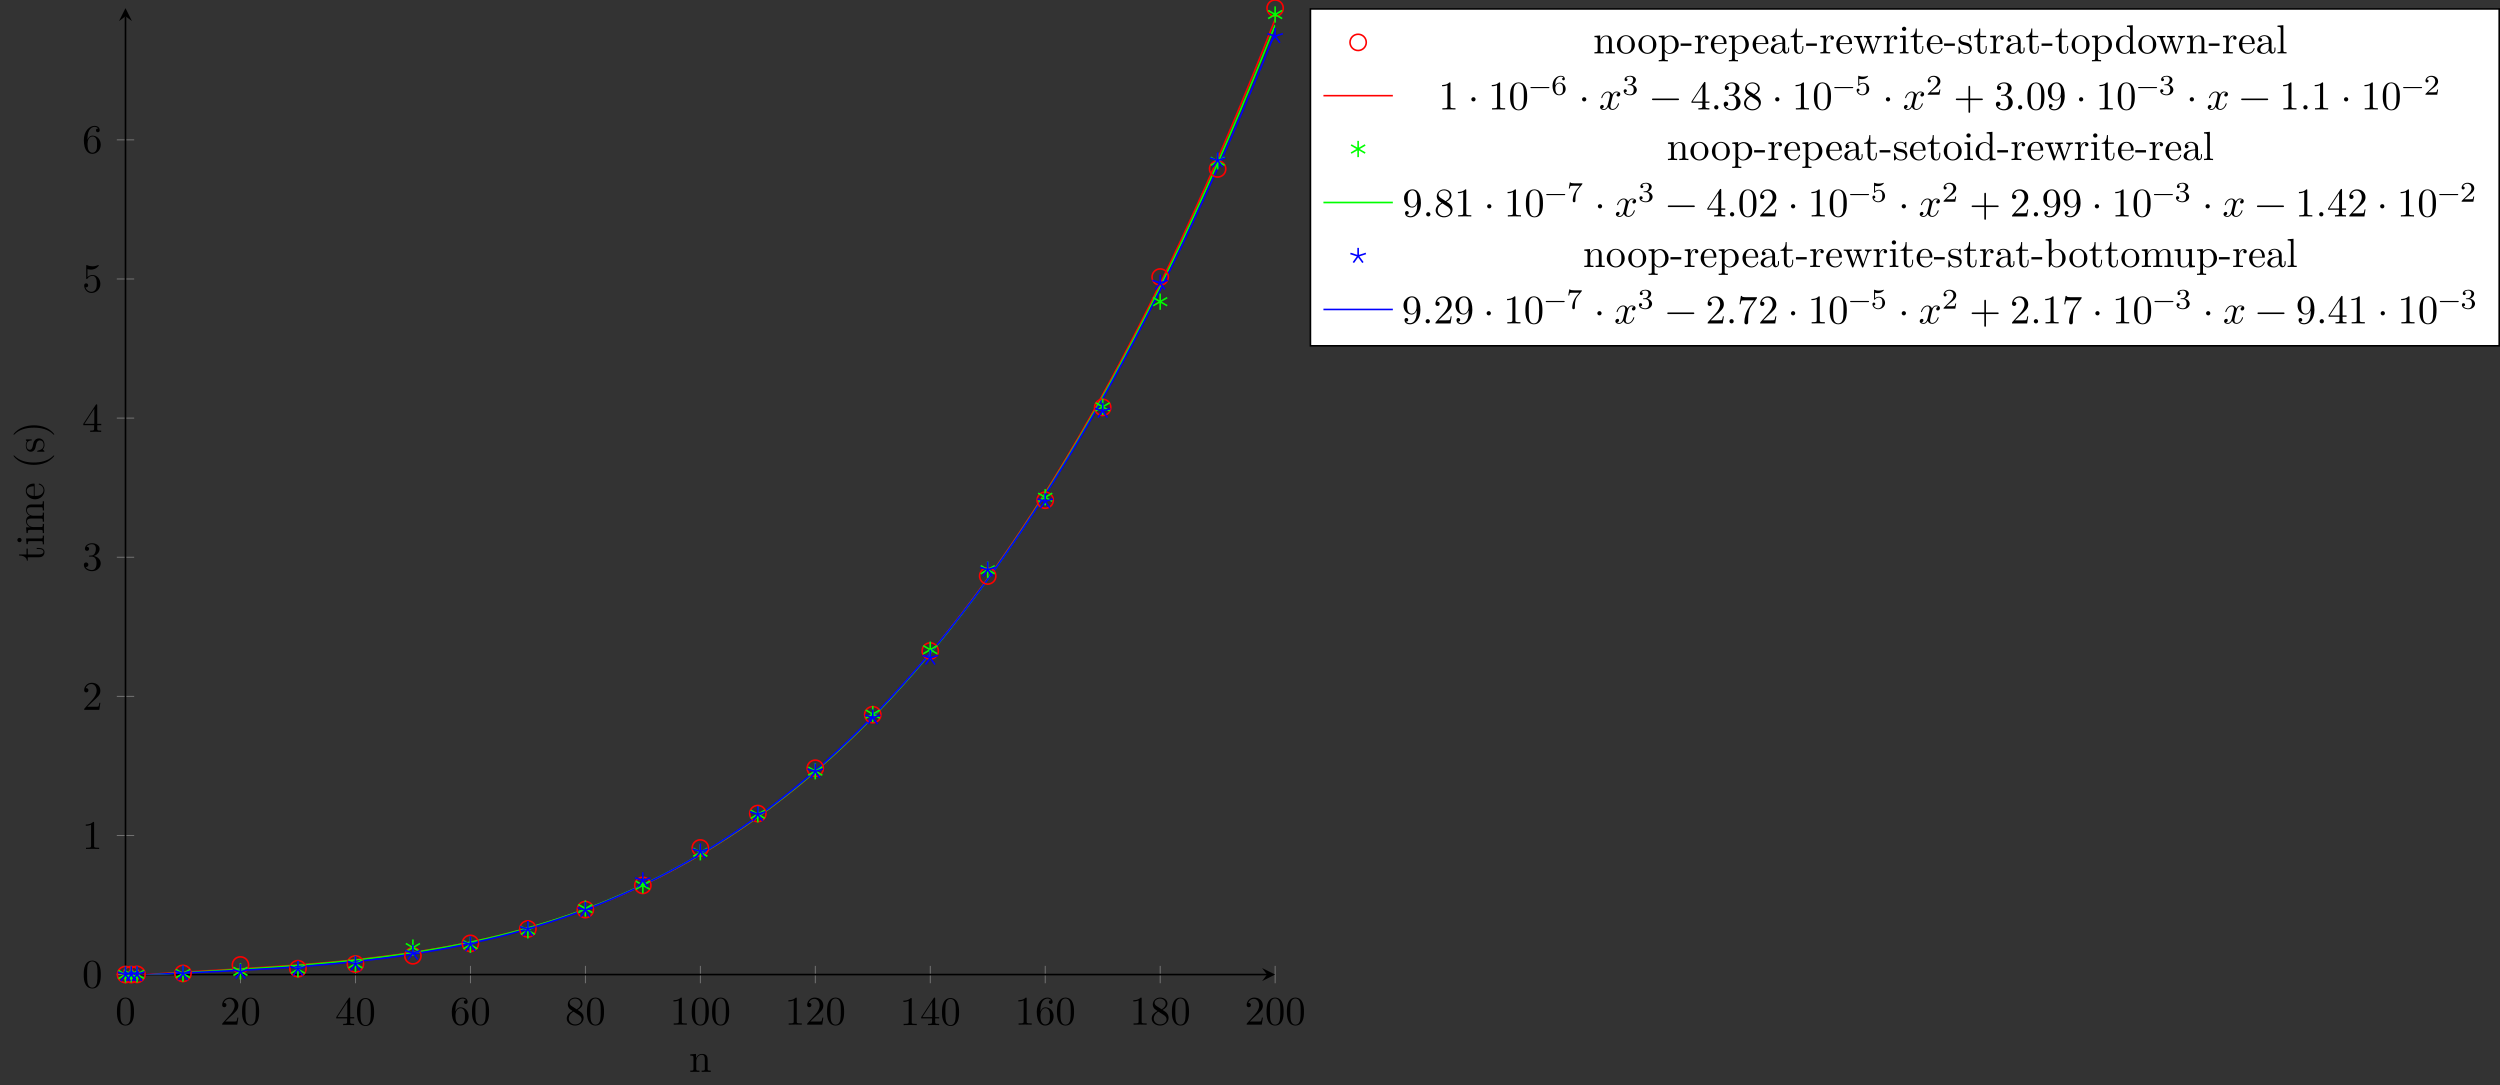 <?xml version="1.0" encoding="UTF-8"?>
<svg xmlns="http://www.w3.org/2000/svg" xmlns:xlink="http://www.w3.org/1999/xlink" width="612.577pt" height="265.97pt" viewBox="0 0 612.577 265.97" version="1.1">
<rect x="0" y="0" width="612.577" height="265.97" fill="#333333" stroke="none"/>
<defs>
<g>
<symbol overflow="visible" id="glyph0-0">
<path style="stroke:none;" d=""/>
</symbol>
<symbol overflow="visible" id="glyph0-1">
<path style="stroke:none;" d="M 4.578 -3.188 C 4.578 -3.984 4.531 -4.781 4.188 -5.516 C 3.734 -6.484 2.906 -6.641 2.5 -6.641 C 1.891 -6.641 1.172 -6.375 0.75 -5.453 C 0.438 -4.766 0.391 -3.984 0.391 -3.188 C 0.391 -2.438 0.422 -1.547 0.844 -0.781 C 1.266 0.016 2 0.219 2.484 0.219 C 3.016 0.219 3.781 0.016 4.219 -0.938 C 4.531 -1.625 4.578 -2.406 4.578 -3.188 Z M 3.766 -3.312 C 3.766 -2.562 3.766 -1.891 3.656 -1.25 C 3.5 -0.297 2.938 0 2.484 0 C 2.094 0 1.5 -0.25 1.328 -1.203 C 1.219 -1.797 1.219 -2.719 1.219 -3.312 C 1.219 -3.953 1.219 -4.609 1.297 -5.141 C 1.484 -6.328 2.234 -6.422 2.484 -6.422 C 2.812 -6.422 3.469 -6.234 3.656 -5.25 C 3.766 -4.688 3.766 -3.938 3.766 -3.312 Z M 3.766 -3.312 "/>
</symbol>
<symbol overflow="visible" id="glyph0-2">
<path style="stroke:none;" d="M 4.469 -1.734 L 4.234 -1.734 C 4.172 -1.438 4.109 -1 4 -0.844 C 3.938 -0.766 3.281 -0.766 3.062 -0.766 L 1.266 -0.766 L 2.328 -1.797 C 3.875 -3.172 4.469 -3.703 4.469 -4.703 C 4.469 -5.844 3.578 -6.641 2.359 -6.641 C 1.234 -6.641 0.5 -5.719 0.5 -4.828 C 0.5 -4.281 1 -4.281 1.031 -4.281 C 1.203 -4.281 1.547 -4.391 1.547 -4.812 C 1.547 -5.062 1.359 -5.328 1.016 -5.328 C 0.938 -5.328 0.922 -5.328 0.891 -5.312 C 1.109 -5.969 1.656 -6.328 2.234 -6.328 C 3.141 -6.328 3.562 -5.516 3.562 -4.703 C 3.562 -3.906 3.078 -3.125 2.516 -2.5 L 0.609 -0.375 C 0.5 -0.266 0.5 -0.234 0.5 0 L 4.203 0 Z M 4.469 -1.734 "/>
</symbol>
<symbol overflow="visible" id="glyph0-3">
<path style="stroke:none;" d="M 4.688 -1.641 L 4.688 -1.953 L 3.703 -1.953 L 3.703 -6.484 C 3.703 -6.688 3.703 -6.75 3.531 -6.75 C 3.453 -6.75 3.422 -6.75 3.344 -6.625 L 0.281 -1.953 L 0.281 -1.641 L 2.938 -1.641 L 2.938 -0.781 C 2.938 -0.422 2.906 -0.312 2.172 -0.312 L 1.969 -0.312 L 1.969 0 C 2.375 -0.031 2.891 -0.031 3.312 -0.031 C 3.734 -0.031 4.25 -0.031 4.672 0 L 4.672 -0.312 L 4.453 -0.312 C 3.719 -0.312 3.703 -0.422 3.703 -0.781 L 3.703 -1.641 Z M 2.984 -1.953 L 0.562 -1.953 L 2.984 -5.672 Z M 2.984 -1.953 "/>
</symbol>
<symbol overflow="visible" id="glyph0-4">
<path style="stroke:none;" d="M 4.562 -2.031 C 4.562 -3.297 3.672 -4.25 2.562 -4.25 C 1.891 -4.25 1.516 -3.75 1.312 -3.266 L 1.312 -3.516 C 1.312 -6.031 2.547 -6.391 3.062 -6.391 C 3.297 -6.391 3.719 -6.328 3.938 -5.984 C 3.781 -5.984 3.391 -5.984 3.391 -5.547 C 3.391 -5.234 3.625 -5.078 3.844 -5.078 C 4 -5.078 4.312 -5.172 4.312 -5.562 C 4.312 -6.156 3.875 -6.641 3.047 -6.641 C 1.766 -6.641 0.422 -5.359 0.422 -3.156 C 0.422 -0.484 1.578 0.219 2.5 0.219 C 3.609 0.219 4.562 -0.719 4.562 -2.031 Z M 3.656 -2.047 C 3.656 -1.562 3.656 -1.062 3.484 -0.703 C 3.188 -0.109 2.734 -0.062 2.5 -0.062 C 1.875 -0.062 1.578 -0.656 1.516 -0.812 C 1.328 -1.281 1.328 -2.078 1.328 -2.25 C 1.328 -3.031 1.656 -4.031 2.547 -4.031 C 2.719 -4.031 3.172 -4.031 3.484 -3.406 C 3.656 -3.047 3.656 -2.531 3.656 -2.047 Z M 3.656 -2.047 "/>
</symbol>
<symbol overflow="visible" id="glyph0-5">
<path style="stroke:none;" d="M 4.562 -1.672 C 4.562 -2.031 4.453 -2.484 4.062 -2.906 C 3.875 -3.109 3.719 -3.203 3.078 -3.609 C 3.797 -3.984 4.281 -4.5 4.281 -5.156 C 4.281 -6.078 3.406 -6.641 2.5 -6.641 C 1.5 -6.641 0.688 -5.906 0.688 -4.969 C 0.688 -4.797 0.703 -4.344 1.125 -3.875 C 1.234 -3.766 1.609 -3.516 1.859 -3.344 C 1.281 -3.047 0.422 -2.5 0.422 -1.5 C 0.422 -0.453 1.438 0.219 2.484 0.219 C 3.609 0.219 4.562 -0.609 4.562 -1.672 Z M 3.844 -5.156 C 3.844 -4.578 3.453 -4.109 2.859 -3.766 L 1.625 -4.562 C 1.172 -4.859 1.125 -5.188 1.125 -5.359 C 1.125 -5.969 1.781 -6.391 2.484 -6.391 C 3.203 -6.391 3.844 -5.875 3.844 -5.156 Z M 4.062 -1.312 C 4.062 -0.578 3.312 -0.062 2.5 -0.062 C 1.641 -0.062 0.922 -0.672 0.922 -1.5 C 0.922 -2.078 1.234 -2.719 2.078 -3.188 L 3.312 -2.406 C 3.594 -2.219 4.062 -1.922 4.062 -1.312 Z M 4.062 -1.312 "/>
</symbol>
<symbol overflow="visible" id="glyph0-6">
<path style="stroke:none;" d="M 4.172 0 L 4.172 -0.312 L 3.859 -0.312 C 2.953 -0.312 2.938 -0.422 2.938 -0.781 L 2.938 -6.375 C 2.938 -6.625 2.938 -6.641 2.703 -6.641 C 2.078 -6 1.203 -6 0.891 -6 L 0.891 -5.688 C 1.094 -5.688 1.672 -5.688 2.188 -5.953 L 2.188 -0.781 C 2.188 -0.422 2.156 -0.312 1.266 -0.312 L 0.953 -0.312 L 0.953 0 C 1.297 -0.031 2.156 -0.031 2.562 -0.031 C 2.953 -0.031 3.828 -0.031 4.172 0 Z M 4.172 0 "/>
</symbol>
<symbol overflow="visible" id="glyph0-7">
<path style="stroke:none;" d="M 4.562 -1.703 C 4.562 -2.516 3.922 -3.297 2.891 -3.516 C 3.703 -3.781 4.281 -4.469 4.281 -5.266 C 4.281 -6.078 3.406 -6.641 2.453 -6.641 C 1.453 -6.641 0.688 -6.047 0.688 -5.281 C 0.688 -4.953 0.906 -4.766 1.203 -4.766 C 1.5 -4.766 1.703 -4.984 1.703 -5.281 C 1.703 -5.766 1.234 -5.766 1.094 -5.766 C 1.391 -6.266 2.047 -6.391 2.406 -6.391 C 2.828 -6.391 3.375 -6.172 3.375 -5.281 C 3.375 -5.156 3.344 -4.578 3.094 -4.141 C 2.797 -3.656 2.453 -3.625 2.203 -3.625 C 2.125 -3.609 1.891 -3.594 1.812 -3.594 C 1.734 -3.578 1.672 -3.562 1.672 -3.469 C 1.672 -3.359 1.734 -3.359 1.906 -3.359 L 2.344 -3.359 C 3.156 -3.359 3.531 -2.688 3.531 -1.703 C 3.531 -0.344 2.844 -0.062 2.406 -0.062 C 1.969 -0.062 1.219 -0.234 0.875 -0.812 C 1.219 -0.766 1.531 -0.984 1.531 -1.359 C 1.531 -1.719 1.266 -1.922 0.984 -1.922 C 0.734 -1.922 0.422 -1.781 0.422 -1.344 C 0.422 -0.438 1.344 0.219 2.438 0.219 C 3.656 0.219 4.562 -0.688 4.562 -1.703 Z M 4.562 -1.703 "/>
</symbol>
<symbol overflow="visible" id="glyph0-8">
<path style="stroke:none;" d="M 4.469 -2 C 4.469 -3.188 3.656 -4.188 2.578 -4.188 C 2.109 -4.188 1.672 -4.031 1.312 -3.672 L 1.312 -5.625 C 1.516 -5.562 1.844 -5.5 2.156 -5.5 C 3.391 -5.5 4.094 -6.406 4.094 -6.531 C 4.094 -6.594 4.062 -6.641 3.984 -6.641 C 3.984 -6.641 3.953 -6.641 3.906 -6.609 C 3.703 -6.516 3.219 -6.312 2.547 -6.312 C 2.156 -6.312 1.688 -6.391 1.219 -6.594 C 1.141 -6.625 1.109 -6.625 1.109 -6.625 C 1 -6.625 1 -6.547 1 -6.391 L 1 -3.438 C 1 -3.266 1 -3.188 1.141 -3.188 C 1.219 -3.188 1.234 -3.203 1.281 -3.266 C 1.391 -3.422 1.75 -3.969 2.562 -3.969 C 3.078 -3.969 3.328 -3.516 3.406 -3.328 C 3.562 -2.953 3.594 -2.578 3.594 -2.078 C 3.594 -1.719 3.594 -1.125 3.344 -0.703 C 3.109 -0.312 2.734 -0.062 2.281 -0.062 C 1.562 -0.062 0.984 -0.594 0.812 -1.172 C 0.844 -1.172 0.875 -1.156 0.984 -1.156 C 1.312 -1.156 1.484 -1.406 1.484 -1.641 C 1.484 -1.891 1.312 -2.141 0.984 -2.141 C 0.844 -2.141 0.5 -2.062 0.5 -1.609 C 0.5 -0.75 1.188 0.219 2.297 0.219 C 3.453 0.219 4.469 -0.734 4.469 -2 Z M 4.469 -2 "/>
</symbol>
<symbol overflow="visible" id="glyph0-9">
<path style="stroke:none;" d="M 1.906 -2.5 C 1.906 -2.781 1.672 -3.016 1.391 -3.016 C 1.094 -3.016 0.859 -2.781 0.859 -2.5 C 0.859 -2.203 1.094 -1.969 1.391 -1.969 C 1.672 -1.969 1.906 -2.203 1.906 -2.5 Z M 1.906 -2.5 "/>
</symbol>
<symbol overflow="visible" id="glyph0-10">
<path style="stroke:none;" d="M 5.25 -3.75 C 5.25 -4.266 4.672 -4.406 4.328 -4.406 C 3.75 -4.406 3.406 -3.875 3.281 -3.656 C 3.031 -4.312 2.5 -4.406 2.203 -4.406 C 1.172 -4.406 0.594 -3.125 0.594 -2.875 C 0.594 -2.766 0.719 -2.766 0.719 -2.766 C 0.797 -2.766 0.828 -2.797 0.844 -2.875 C 1.188 -3.938 1.844 -4.188 2.188 -4.188 C 2.375 -4.188 2.719 -4.094 2.719 -3.516 C 2.719 -3.203 2.547 -2.547 2.188 -1.141 C 2.031 -0.531 1.672 -0.109 1.234 -0.109 C 1.172 -0.109 0.953 -0.109 0.734 -0.234 C 0.984 -0.297 1.203 -0.5 1.203 -0.781 C 1.203 -1.047 0.984 -1.125 0.844 -1.125 C 0.531 -1.125 0.297 -0.875 0.297 -0.547 C 0.297 -0.094 0.781 0.109 1.219 0.109 C 1.891 0.109 2.25 -0.594 2.266 -0.641 C 2.391 -0.281 2.75 0.109 3.344 0.109 C 4.375 0.109 4.938 -1.172 4.938 -1.422 C 4.938 -1.531 4.859 -1.531 4.828 -1.531 C 4.734 -1.531 4.719 -1.484 4.688 -1.422 C 4.359 -0.344 3.688 -0.109 3.375 -0.109 C 2.984 -0.109 2.828 -0.422 2.828 -0.766 C 2.828 -0.984 2.875 -1.203 2.984 -1.641 L 3.328 -3.016 C 3.391 -3.266 3.625 -4.188 4.312 -4.188 C 4.359 -4.188 4.609 -4.188 4.812 -4.062 C 4.531 -4 4.344 -3.766 4.344 -3.516 C 4.344 -3.359 4.453 -3.172 4.719 -3.172 C 4.938 -3.172 5.25 -3.344 5.25 -3.75 Z M 5.25 -3.75 "/>
</symbol>
<symbol overflow="visible" id="glyph0-11">
<path style="stroke:none;" d="M 7.203 -2.5 C 7.203 -2.609 7.109 -2.688 7 -2.688 L 0.75 -2.688 C 0.641 -2.688 0.562 -2.609 0.562 -2.5 C 0.562 -2.375 0.641 -2.297 0.75 -2.297 L 7 -2.297 C 7.109 -2.297 7.203 -2.375 7.203 -2.5 Z M 7.203 -2.5 "/>
</symbol>
<symbol overflow="visible" id="glyph0-12">
<path style="stroke:none;" d="M 1.906 -0.531 C 1.906 -0.812 1.672 -1.062 1.391 -1.062 C 1.094 -1.062 0.859 -0.812 0.859 -0.531 C 0.859 -0.234 1.094 0 1.391 0 C 1.672 0 1.906 -0.234 1.906 -0.531 Z M 1.906 -0.531 "/>
</symbol>
<symbol overflow="visible" id="glyph0-13">
<path style="stroke:none;" d="M 7.203 -2.5 C 7.203 -2.609 7.109 -2.688 7 -2.688 L 4.078 -2.688 L 4.078 -5.609 C 4.078 -5.719 3.984 -5.812 3.875 -5.812 C 3.766 -5.812 3.672 -5.719 3.672 -5.609 L 3.672 -2.688 L 0.75 -2.688 C 0.641 -2.688 0.562 -2.609 0.562 -2.5 C 0.562 -2.375 0.641 -2.297 0.75 -2.297 L 3.672 -2.297 L 3.672 0.625 C 3.672 0.734 3.766 0.828 3.875 0.828 C 3.984 0.828 4.078 0.734 4.078 0.625 L 4.078 -2.297 L 7 -2.297 C 7.109 -2.297 7.203 -2.375 7.203 -2.5 Z M 7.203 -2.5 "/>
</symbol>
<symbol overflow="visible" id="glyph0-14">
<path style="stroke:none;" d="M 4.562 -3.281 C 4.562 -5.969 3.406 -6.641 2.516 -6.641 C 1.969 -6.641 1.484 -6.453 1.062 -6.016 C 0.641 -5.562 0.422 -5.141 0.422 -4.391 C 0.422 -3.156 1.297 -2.172 2.406 -2.172 C 3.016 -2.172 3.422 -2.594 3.656 -3.172 L 3.656 -2.844 C 3.656 -0.516 2.625 -0.062 2.047 -0.062 C 1.875 -0.062 1.328 -0.078 1.062 -0.422 C 1.5 -0.422 1.578 -0.703 1.578 -0.875 C 1.578 -1.188 1.344 -1.328 1.125 -1.328 C 0.969 -1.328 0.672 -1.25 0.672 -0.859 C 0.672 -0.188 1.203 0.219 2.047 0.219 C 3.344 0.219 4.562 -1.141 4.562 -3.281 Z M 3.641 -4.203 C 3.641 -3.375 3.297 -2.406 2.422 -2.406 C 2.266 -2.406 1.797 -2.406 1.5 -3.031 C 1.312 -3.406 1.312 -3.891 1.312 -4.391 C 1.312 -4.922 1.312 -5.391 1.531 -5.766 C 1.797 -6.266 2.172 -6.391 2.516 -6.391 C 2.984 -6.391 3.312 -6.047 3.484 -5.609 C 3.594 -5.281 3.641 -4.656 3.641 -4.203 Z M 3.641 -4.203 "/>
</symbol>
<symbol overflow="visible" id="glyph0-15">
<path style="stroke:none;" d="M 4.828 -6.422 L 2.406 -6.422 C 1.203 -6.422 1.172 -6.547 1.141 -6.734 L 0.891 -6.734 L 0.562 -4.688 L 0.812 -4.688 C 0.844 -4.844 0.922 -5.469 1.062 -5.594 C 1.125 -5.656 1.906 -5.656 2.031 -5.656 L 4.094 -5.656 L 2.984 -4.078 C 2.078 -2.734 1.75 -1.344 1.75 -0.328 C 1.75 -0.234 1.75 0.219 2.219 0.219 C 2.672 0.219 2.672 -0.234 2.672 -0.328 L 2.672 -0.844 C 2.672 -1.391 2.703 -1.938 2.781 -2.469 C 2.828 -2.703 2.953 -3.562 3.406 -4.172 L 4.75 -6.078 C 4.828 -6.188 4.828 -6.203 4.828 -6.422 Z M 4.828 -6.422 "/>
</symbol>
<symbol overflow="visible" id="glyph1-0">
<path style="stroke:none;" d=""/>
</symbol>
<symbol overflow="visible" id="glyph1-1">
<path style="stroke:none;" d="M 5.328 0 L 5.328 -0.312 C 4.812 -0.312 4.562 -0.312 4.562 -0.609 L 4.562 -2.516 C 4.562 -3.375 4.562 -3.672 4.25 -4.031 C 4.109 -4.203 3.781 -4.406 3.203 -4.406 C 2.469 -4.406 2 -3.984 1.719 -3.359 L 1.719 -4.406 L 0.312 -4.297 L 0.312 -3.984 C 1.016 -3.984 1.094 -3.922 1.094 -3.422 L 1.094 -0.75 C 1.094 -0.312 0.984 -0.312 0.312 -0.312 L 0.312 0 L 1.453 -0.031 L 2.562 0 L 2.562 -0.312 C 1.891 -0.312 1.781 -0.312 1.781 -0.75 L 1.781 -2.594 C 1.781 -3.625 2.5 -4.188 3.125 -4.188 C 3.766 -4.188 3.875 -3.656 3.875 -3.078 L 3.875 -0.75 C 3.875 -0.312 3.766 -0.312 3.094 -0.312 L 3.094 0 L 4.219 -0.031 Z M 5.328 0 "/>
</symbol>
<symbol overflow="visible" id="glyph1-2">
<path style="stroke:none;" d="M 4.688 -2.141 C 4.688 -3.406 3.703 -4.469 2.5 -4.469 C 1.25 -4.469 0.281 -3.375 0.281 -2.141 C 0.281 -0.844 1.312 0.109 2.484 0.109 C 3.688 0.109 4.688 -0.875 4.688 -2.141 Z M 3.875 -2.219 C 3.875 -1.859 3.875 -1.312 3.656 -0.875 C 3.422 -0.422 2.984 -0.141 2.5 -0.141 C 2.062 -0.141 1.625 -0.344 1.359 -0.812 C 1.109 -1.25 1.109 -1.859 1.109 -2.219 C 1.109 -2.609 1.109 -3.141 1.344 -3.578 C 1.609 -4.031 2.078 -4.25 2.484 -4.25 C 2.922 -4.25 3.344 -4.031 3.609 -3.594 C 3.875 -3.172 3.875 -2.594 3.875 -2.219 Z M 3.875 -2.219 "/>
</symbol>
<symbol overflow="visible" id="glyph1-3">
<path style="stroke:none;" d="M 5.188 -2.156 C 5.188 -3.422 4.234 -4.406 3.109 -4.406 C 2.328 -4.406 1.906 -3.969 1.719 -3.75 L 1.719 -4.406 L 0.281 -4.297 L 0.281 -3.984 C 0.984 -3.984 1.062 -3.922 1.062 -3.484 L 1.062 1.172 C 1.062 1.625 0.953 1.625 0.281 1.625 L 0.281 1.938 L 1.391 1.906 L 2.516 1.938 L 2.516 1.625 C 1.859 1.625 1.75 1.625 1.75 1.172 L 1.75 -0.594 C 1.797 -0.422 2.219 0.109 2.969 0.109 C 4.156 0.109 5.188 -0.875 5.188 -2.156 Z M 4.359 -2.156 C 4.359 -0.953 3.672 -0.109 2.938 -0.109 C 2.531 -0.109 2.156 -0.312 1.891 -0.719 C 1.75 -0.922 1.75 -0.938 1.75 -1.141 L 1.75 -3.359 C 2.031 -3.875 2.516 -4.156 3.031 -4.156 C 3.766 -4.156 4.359 -3.281 4.359 -2.156 Z M 4.359 -2.156 "/>
</symbol>
<symbol overflow="visible" id="glyph1-4">
<path style="stroke:none;" d="M 2.75 -1.859 L 2.75 -2.438 L 0.109 -2.438 L 0.109 -1.859 Z M 2.75 -1.859 "/>
</symbol>
<symbol overflow="visible" id="glyph1-5">
<path style="stroke:none;" d="M 3.625 -3.797 C 3.625 -4.109 3.312 -4.406 2.891 -4.406 C 2.156 -4.406 1.797 -3.734 1.672 -3.312 L 1.672 -4.406 L 0.281 -4.297 L 0.281 -3.984 C 0.984 -3.984 1.062 -3.922 1.062 -3.422 L 1.062 -0.75 C 1.062 -0.312 0.953 -0.312 0.281 -0.312 L 0.281 0 L 1.422 -0.031 C 1.812 -0.031 2.281 -0.031 2.688 0 L 2.688 -0.312 L 2.469 -0.312 C 1.734 -0.312 1.719 -0.422 1.719 -0.781 L 1.719 -2.312 C 1.719 -3.297 2.141 -4.188 2.891 -4.188 C 2.953 -4.188 2.984 -4.188 3 -4.172 C 2.969 -4.172 2.766 -4.047 2.766 -3.781 C 2.766 -3.516 2.984 -3.359 3.203 -3.359 C 3.375 -3.359 3.625 -3.484 3.625 -3.797 Z M 3.625 -3.797 "/>
</symbol>
<symbol overflow="visible" id="glyph1-6">
<path style="stroke:none;" d="M 4.141 -1.188 C 4.141 -1.281 4.062 -1.312 4 -1.312 C 3.922 -1.312 3.891 -1.25 3.875 -1.172 C 3.531 -0.141 2.625 -0.141 2.531 -0.141 C 2.031 -0.141 1.641 -0.438 1.406 -0.812 C 1.109 -1.281 1.109 -1.938 1.109 -2.297 L 3.891 -2.297 C 4.109 -2.297 4.141 -2.297 4.141 -2.516 C 4.141 -3.5 3.594 -4.469 2.359 -4.469 C 1.203 -4.469 0.281 -3.438 0.281 -2.188 C 0.281 -0.859 1.328 0.109 2.469 0.109 C 3.688 0.109 4.141 -1 4.141 -1.188 Z M 3.484 -2.516 L 1.109 -2.516 C 1.172 -4 2.016 -4.25 2.359 -4.25 C 3.375 -4.25 3.484 -2.906 3.484 -2.516 Z M 3.484 -2.516 "/>
</symbol>
<symbol overflow="visible" id="glyph1-7">
<path style="stroke:none;" d="M 4.812 -0.891 L 4.812 -1.453 L 4.562 -1.453 L 4.562 -0.891 C 4.562 -0.312 4.312 -0.25 4.203 -0.25 C 3.875 -0.25 3.844 -0.703 3.844 -0.75 L 3.844 -2.734 C 3.844 -3.156 3.844 -3.547 3.484 -3.922 C 3.094 -4.312 2.594 -4.469 2.109 -4.469 C 1.297 -4.469 0.609 -4 0.609 -3.344 C 0.609 -3.047 0.812 -2.875 1.062 -2.875 C 1.344 -2.875 1.531 -3.078 1.531 -3.328 C 1.531 -3.453 1.469 -3.781 1.016 -3.781 C 1.281 -4.141 1.781 -4.25 2.094 -4.25 C 2.578 -4.25 3.156 -3.859 3.156 -2.969 L 3.156 -2.609 C 2.641 -2.578 1.938 -2.547 1.312 -2.25 C 0.562 -1.906 0.312 -1.391 0.312 -0.953 C 0.312 -0.141 1.281 0.109 1.906 0.109 C 2.578 0.109 3.031 -0.297 3.219 -0.75 C 3.266 -0.359 3.531 0.062 4 0.062 C 4.203 0.062 4.812 -0.078 4.812 -0.891 Z M 3.156 -1.391 C 3.156 -0.453 2.438 -0.109 1.984 -0.109 C 1.5 -0.109 1.094 -0.453 1.094 -0.953 C 1.094 -1.5 1.5 -2.328 3.156 -2.391 Z M 3.156 -1.391 "/>
</symbol>
<symbol overflow="visible" id="glyph1-8">
<path style="stroke:none;" d="M 3.312 -1.234 L 3.312 -1.797 L 3.062 -1.797 L 3.062 -1.25 C 3.062 -0.516 2.766 -0.141 2.391 -0.141 C 1.719 -0.141 1.719 -1.047 1.719 -1.219 L 1.719 -3.984 L 3.156 -3.984 L 3.156 -4.297 L 1.719 -4.297 L 1.719 -6.125 L 1.469 -6.125 C 1.469 -5.312 1.172 -4.25 0.188 -4.203 L 0.188 -3.984 L 1.031 -3.984 L 1.031 -1.234 C 1.031 -0.016 1.969 0.109 2.328 0.109 C 3.031 0.109 3.312 -0.594 3.312 -1.234 Z M 3.312 -1.234 "/>
</symbol>
<symbol overflow="visible" id="glyph1-9">
<path style="stroke:none;" d="M 7.016 -3.984 L 7.016 -4.297 C 6.781 -4.281 6.5 -4.266 6.281 -4.266 L 5.359 -4.297 L 5.359 -3.984 C 5.719 -3.984 5.938 -3.797 5.938 -3.516 C 5.938 -3.453 5.938 -3.422 5.875 -3.297 L 4.969 -0.75 L 3.984 -3.531 C 3.953 -3.656 3.938 -3.672 3.938 -3.719 C 3.938 -3.984 4.328 -3.984 4.531 -3.984 L 4.531 -4.297 L 3.484 -4.266 C 3.188 -4.266 2.906 -4.281 2.609 -4.297 L 2.609 -3.984 C 2.969 -3.984 3.125 -3.969 3.234 -3.844 C 3.281 -3.781 3.391 -3.484 3.453 -3.297 L 2.609 -0.875 L 1.656 -3.531 C 1.609 -3.656 1.609 -3.672 1.609 -3.719 C 1.609 -3.984 2 -3.984 2.188 -3.984 L 2.188 -4.297 L 1.109 -4.266 L 0.172 -4.297 L 0.172 -3.984 C 0.672 -3.984 0.797 -3.953 0.922 -3.641 L 2.172 -0.109 C 2.219 0.031 2.25 0.109 2.375 0.109 C 2.516 0.109 2.531 0.047 2.578 -0.094 L 3.594 -2.906 L 4.609 -0.078 C 4.641 0.031 4.672 0.109 4.812 0.109 C 4.938 0.109 4.969 0.016 5 -0.078 L 6.172 -3.344 C 6.344 -3.844 6.656 -3.984 7.016 -3.984 Z M 7.016 -3.984 "/>
</symbol>
<symbol overflow="visible" id="glyph1-10">
<path style="stroke:none;" d="M 2.469 0 L 2.469 -0.312 C 1.797 -0.312 1.766 -0.359 1.766 -0.75 L 1.766 -4.406 L 0.375 -4.297 L 0.375 -3.984 C 1.016 -3.984 1.109 -3.922 1.109 -3.438 L 1.109 -0.75 C 1.109 -0.312 1 -0.312 0.328 -0.312 L 0.328 0 L 1.422 -0.031 C 1.781 -0.031 2.125 -0.016 2.469 0 Z M 1.906 -6.016 C 1.906 -6.297 1.688 -6.547 1.391 -6.547 C 1.047 -6.547 0.844 -6.266 0.844 -6.016 C 0.844 -5.75 1.078 -5.5 1.375 -5.5 C 1.719 -5.5 1.906 -5.766 1.906 -6.016 Z M 1.906 -6.016 "/>
</symbol>
<symbol overflow="visible" id="glyph1-11">
<path style="stroke:none;" d="M 3.594 -1.281 C 3.594 -1.797 3.297 -2.109 3.172 -2.219 C 2.844 -2.547 2.453 -2.625 2.031 -2.703 C 1.469 -2.812 0.812 -2.938 0.812 -3.516 C 0.812 -3.875 1.062 -4.281 1.922 -4.281 C 3.016 -4.281 3.078 -3.375 3.094 -3.078 C 3.094 -2.984 3.203 -2.984 3.203 -2.984 C 3.344 -2.984 3.344 -3.031 3.344 -3.219 L 3.344 -4.234 C 3.344 -4.391 3.344 -4.469 3.234 -4.469 C 3.188 -4.469 3.156 -4.469 3.031 -4.344 C 3 -4.312 2.906 -4.219 2.859 -4.188 C 2.484 -4.469 2.078 -4.469 1.922 -4.469 C 0.703 -4.469 0.328 -3.797 0.328 -3.234 C 0.328 -2.891 0.484 -2.609 0.75 -2.391 C 1.078 -2.141 1.359 -2.078 2.078 -1.938 C 2.297 -1.891 3.109 -1.734 3.109 -1.016 C 3.109 -0.516 2.766 -0.109 1.984 -0.109 C 1.141 -0.109 0.781 -0.672 0.594 -1.531 C 0.562 -1.656 0.562 -1.688 0.453 -1.688 C 0.328 -1.688 0.328 -1.625 0.328 -1.453 L 0.328 -0.125 C 0.328 0.047 0.328 0.109 0.438 0.109 C 0.484 0.109 0.5 0.094 0.688 -0.094 C 0.703 -0.109 0.703 -0.125 0.891 -0.312 C 1.328 0.094 1.781 0.109 1.984 0.109 C 3.125 0.109 3.594 -0.562 3.594 -1.281 Z M 3.594 -1.281 "/>
</symbol>
<symbol overflow="visible" id="glyph1-12">
<path style="stroke:none;" d="M 5.25 0 L 5.25 -0.312 C 4.562 -0.312 4.469 -0.375 4.469 -0.875 L 4.469 -6.922 L 3.047 -6.812 L 3.047 -6.5 C 3.734 -6.5 3.812 -6.438 3.812 -5.938 L 3.812 -3.781 C 3.531 -4.141 3.094 -4.406 2.562 -4.406 C 1.391 -4.406 0.344 -3.422 0.344 -2.141 C 0.344 -0.875 1.312 0.109 2.453 0.109 C 3.094 0.109 3.531 -0.234 3.781 -0.547 L 3.781 0.109 Z M 3.781 -1.172 C 3.781 -1 3.781 -0.984 3.672 -0.812 C 3.375 -0.328 2.938 -0.109 2.5 -0.109 C 2.047 -0.109 1.688 -0.375 1.453 -0.75 C 1.203 -1.156 1.172 -1.719 1.172 -2.141 C 1.172 -2.5 1.188 -3.094 1.469 -3.547 C 1.688 -3.859 2.062 -4.188 2.609 -4.188 C 2.953 -4.188 3.375 -4.031 3.672 -3.594 C 3.781 -3.422 3.781 -3.406 3.781 -3.219 Z M 3.781 -1.172 "/>
</symbol>
<symbol overflow="visible" id="glyph1-13">
<path style="stroke:none;" d="M 2.547 0 L 2.547 -0.312 C 1.875 -0.312 1.766 -0.312 1.766 -0.75 L 1.766 -6.922 L 0.328 -6.812 L 0.328 -6.5 C 1.031 -6.5 1.109 -6.438 1.109 -5.938 L 1.109 -0.75 C 1.109 -0.312 1 -0.312 0.328 -0.312 L 0.328 0 L 1.438 -0.031 Z M 2.547 0 "/>
</symbol>
<symbol overflow="visible" id="glyph1-14">
<path style="stroke:none;" d="M 5.188 -2.156 C 5.188 -3.422 4.219 -4.406 3.078 -4.406 C 2.297 -4.406 1.875 -3.938 1.719 -3.766 L 1.719 -6.922 L 0.281 -6.812 L 0.281 -6.5 C 0.984 -6.5 1.062 -6.438 1.062 -5.938 L 1.062 0 L 1.312 0 L 1.672 -0.625 C 1.812 -0.391 2.234 0.109 2.969 0.109 C 4.156 0.109 5.188 -0.875 5.188 -2.156 Z M 4.359 -2.156 C 4.359 -1.797 4.344 -1.203 4.062 -0.75 C 3.844 -0.438 3.469 -0.109 2.938 -0.109 C 2.484 -0.109 2.125 -0.344 1.891 -0.719 C 1.75 -0.922 1.75 -0.953 1.75 -1.141 L 1.75 -3.188 C 1.75 -3.375 1.75 -3.391 1.859 -3.547 C 2.25 -4.109 2.797 -4.188 3.031 -4.188 C 3.484 -4.188 3.844 -3.922 4.078 -3.547 C 4.344 -3.141 4.359 -2.578 4.359 -2.156 Z M 4.359 -2.156 "/>
</symbol>
<symbol overflow="visible" id="glyph1-15">
<path style="stroke:none;" d="M 8.109 0 L 8.109 -0.312 C 7.594 -0.312 7.344 -0.312 7.328 -0.609 L 7.328 -2.516 C 7.328 -3.375 7.328 -3.672 7.016 -4.031 C 6.875 -4.203 6.547 -4.406 5.969 -4.406 C 5.141 -4.406 4.688 -3.812 4.531 -3.422 C 4.391 -4.297 3.656 -4.406 3.203 -4.406 C 2.469 -4.406 2 -3.984 1.719 -3.359 L 1.719 -4.406 L 0.312 -4.297 L 0.312 -3.984 C 1.016 -3.984 1.094 -3.922 1.094 -3.422 L 1.094 -0.75 C 1.094 -0.312 0.984 -0.312 0.312 -0.312 L 0.312 0 L 1.453 -0.031 L 2.562 0 L 2.562 -0.312 C 1.891 -0.312 1.781 -0.312 1.781 -0.75 L 1.781 -2.594 C 1.781 -3.625 2.5 -4.188 3.125 -4.188 C 3.766 -4.188 3.875 -3.656 3.875 -3.078 L 3.875 -0.75 C 3.875 -0.312 3.766 -0.312 3.094 -0.312 L 3.094 0 L 4.219 -0.031 L 5.328 0 L 5.328 -0.312 C 4.672 -0.312 4.562 -0.312 4.562 -0.75 L 4.562 -2.594 C 4.562 -3.625 5.266 -4.188 5.906 -4.188 C 6.531 -4.188 6.641 -3.656 6.641 -3.078 L 6.641 -0.75 C 6.641 -0.312 6.531 -0.312 5.859 -0.312 L 5.859 0 L 6.984 -0.031 Z M 8.109 0 "/>
</symbol>
<symbol overflow="visible" id="glyph1-16">
<path style="stroke:none;" d="M 5.328 0 L 5.328 -0.312 C 4.641 -0.312 4.562 -0.375 4.562 -0.875 L 4.562 -4.406 L 3.094 -4.297 L 3.094 -3.984 C 3.781 -3.984 3.875 -3.922 3.875 -3.422 L 3.875 -1.656 C 3.875 -0.781 3.391 -0.109 2.656 -0.109 C 1.828 -0.109 1.781 -0.578 1.781 -1.094 L 1.781 -4.406 L 0.312 -4.297 L 0.312 -3.984 C 1.094 -3.984 1.094 -3.953 1.094 -3.078 L 1.094 -1.578 C 1.094 -0.797 1.094 0.109 2.609 0.109 C 3.172 0.109 3.609 -0.172 3.891 -0.781 L 3.891 0.109 Z M 5.328 0 "/>
</symbol>
<symbol overflow="visible" id="glyph2-0">
<path style="stroke:none;" d=""/>
</symbol>
<symbol overflow="visible" id="glyph2-1">
<path style="stroke:none;" d="M -1.234 -3.312 L -1.797 -3.312 L -1.797 -3.062 L -1.25 -3.062 C -0.516 -3.062 -0.141 -2.766 -0.141 -2.391 C -0.141 -1.719 -1.047 -1.719 -1.219 -1.719 L -3.984 -1.719 L -3.984 -3.156 L -4.297 -3.156 L -4.297 -1.719 L -6.125 -1.719 L -6.125 -1.469 C -5.312 -1.469 -4.25 -1.172 -4.203 -0.188 L -3.984 -0.188 L -3.984 -1.031 L -1.234 -1.031 C -0.016 -1.031 0.109 -1.969 0.109 -2.328 C 0.109 -3.031 -0.594 -3.312 -1.234 -3.312 Z M -1.234 -3.312 "/>
</symbol>
<symbol overflow="visible" id="glyph2-2">
<path style="stroke:none;" d="M 0 -2.469 L -0.312 -2.469 C -0.312 -1.797 -0.359 -1.766 -0.75 -1.766 L -4.406 -1.766 L -4.297 -0.375 L -3.984 -0.375 C -3.984 -1.016 -3.922 -1.109 -3.438 -1.109 L -0.75 -1.109 C -0.312 -1.109 -0.312 -1 -0.312 -0.328 L 0 -0.328 L -0.031 -1.422 C -0.031 -1.781 -0.016 -2.125 0 -2.469 Z M -6.016 -1.906 C -6.297 -1.906 -6.547 -1.688 -6.547 -1.391 C -6.547 -1.047 -6.266 -0.844 -6.016 -0.844 C -5.75 -0.844 -5.5 -1.078 -5.5 -1.375 C -5.5 -1.719 -5.766 -1.906 -6.016 -1.906 Z M -6.016 -1.906 "/>
</symbol>
<symbol overflow="visible" id="glyph2-3">
<path style="stroke:none;" d="M 0 -8.109 L -0.312 -8.109 C -0.312 -7.594 -0.312 -7.344 -0.609 -7.328 L -2.516 -7.328 C -3.375 -7.328 -3.672 -7.328 -4.031 -7.016 C -4.203 -6.875 -4.406 -6.547 -4.406 -5.969 C -4.406 -5.141 -3.812 -4.688 -3.422 -4.531 C -4.297 -4.391 -4.406 -3.656 -4.406 -3.203 C -4.406 -2.469 -3.984 -2 -3.359 -1.719 L -4.406 -1.719 L -4.297 -0.312 L -3.984 -0.312 C -3.984 -1.016 -3.922 -1.094 -3.422 -1.094 L -0.75 -1.094 C -0.312 -1.094 -0.312 -0.984 -0.312 -0.312 L 0 -0.312 L -0.031 -1.453 L 0 -2.562 L -0.312 -2.562 C -0.312 -1.891 -0.312 -1.781 -0.75 -1.781 L -2.594 -1.781 C -3.625 -1.781 -4.188 -2.5 -4.188 -3.125 C -4.188 -3.766 -3.656 -3.875 -3.078 -3.875 L -0.75 -3.875 C -0.312 -3.875 -0.312 -3.766 -0.312 -3.094 L 0 -3.094 L -0.031 -4.219 L 0 -5.328 L -0.312 -5.328 C -0.312 -4.672 -0.312 -4.562 -0.75 -4.562 L -2.594 -4.562 C -3.625 -4.562 -4.188 -5.266 -4.188 -5.906 C -4.188 -6.531 -3.656 -6.641 -3.078 -6.641 L -0.75 -6.641 C -0.312 -6.641 -0.312 -6.531 -0.312 -5.859 L 0 -5.859 L -0.031 -6.984 Z M 0 -8.109 "/>
</symbol>
<symbol overflow="visible" id="glyph2-4">
<path style="stroke:none;" d="M -1.188 -4.141 C -1.281 -4.141 -1.312 -4.062 -1.312 -4 C -1.312 -3.922 -1.25 -3.891 -1.172 -3.875 C -0.141 -3.531 -0.141 -2.625 -0.141 -2.531 C -0.141 -2.031 -0.438 -1.641 -0.812 -1.406 C -1.281 -1.109 -1.938 -1.109 -2.297 -1.109 L -2.297 -3.891 C -2.297 -4.109 -2.297 -4.141 -2.516 -4.141 C -3.5 -4.141 -4.469 -3.594 -4.469 -2.359 C -4.469 -1.203 -3.438 -0.281 -2.188 -0.281 C -0.859 -0.281 0.109 -1.328 0.109 -2.469 C 0.109 -3.688 -1 -4.141 -1.188 -4.141 Z M -2.516 -3.484 L -2.516 -1.109 C -4 -1.172 -4.25 -2.016 -4.25 -2.359 C -4.25 -3.375 -2.906 -3.484 -2.516 -3.484 Z M -2.516 -3.484 "/>
</symbol>
<symbol overflow="visible" id="glyph2-5">
<path style="stroke:none;" d="M 2.391 -3.297 C 2.359 -3.297 2.344 -3.297 2.172 -3.125 C 0.922 -1.891 -0.969 -1.562 -2.5 -1.562 C -4.234 -1.562 -5.969 -1.938 -7.203 -3.172 C -7.328 -3.297 -7.344 -3.297 -7.375 -3.297 C -7.453 -3.297 -7.484 -3.266 -7.484 -3.203 C -7.484 -3.094 -6.797 -2.203 -5.531 -1.609 C -4.438 -1.109 -3.328 -0.984 -2.5 -0.984 C -1.719 -0.984 -0.516 -1.094 0.625 -1.641 C 1.844 -2.25 2.5 -3.094 2.5 -3.203 C 2.5 -3.266 2.469 -3.297 2.391 -3.297 Z M 2.391 -3.297 "/>
</symbol>
<symbol overflow="visible" id="glyph2-6">
<path style="stroke:none;" d="M -1.281 -3.594 C -1.797 -3.594 -2.109 -3.297 -2.219 -3.172 C -2.547 -2.844 -2.625 -2.453 -2.703 -2.031 C -2.812 -1.469 -2.938 -0.812 -3.516 -0.812 C -3.875 -0.812 -4.281 -1.062 -4.281 -1.922 C -4.281 -3.016 -3.375 -3.078 -3.078 -3.094 C -2.984 -3.094 -2.984 -3.203 -2.984 -3.203 C -2.984 -3.344 -3.031 -3.344 -3.219 -3.344 L -4.234 -3.344 C -4.391 -3.344 -4.469 -3.344 -4.469 -3.234 C -4.469 -3.188 -4.469 -3.156 -4.344 -3.031 C -4.312 -3 -4.219 -2.906 -4.188 -2.859 C -4.469 -2.484 -4.469 -2.078 -4.469 -1.922 C -4.469 -0.703 -3.797 -0.328 -3.234 -0.328 C -2.891 -0.328 -2.609 -0.484 -2.391 -0.75 C -2.141 -1.078 -2.078 -1.359 -1.938 -2.078 C -1.891 -2.297 -1.734 -3.109 -1.016 -3.109 C -0.516 -3.109 -0.109 -2.766 -0.109 -1.984 C -0.109 -1.141 -0.672 -0.781 -1.531 -0.594 C -1.656 -0.562 -1.688 -0.562 -1.688 -0.453 C -1.688 -0.328 -1.625 -0.328 -1.453 -0.328 L -0.125 -0.328 C 0.047 -0.328 0.109 -0.328 0.109 -0.438 C 0.109 -0.484 0.094 -0.5 -0.094 -0.688 C -0.109 -0.703 -0.125 -0.703 -0.312 -0.891 C 0.094 -1.328 0.109 -1.781 0.109 -1.984 C 0.109 -3.125 -0.562 -3.594 -1.281 -3.594 Z M -1.281 -3.594 "/>
</symbol>
<symbol overflow="visible" id="glyph2-7">
<path style="stroke:none;" d="M -2.5 -2.875 C -3.266 -2.875 -4.469 -2.766 -5.609 -2.219 C -6.828 -1.625 -7.484 -0.766 -7.484 -0.672 C -7.484 -0.609 -7.438 -0.562 -7.375 -0.562 C -7.344 -0.562 -7.328 -0.562 -7.141 -0.75 C -6.156 -1.734 -4.578 -2.297 -2.5 -2.297 C -0.781 -2.297 0.969 -1.938 2.219 -0.703 C 2.344 -0.562 2.359 -0.562 2.391 -0.562 C 2.453 -0.562 2.5 -0.609 2.5 -0.672 C 2.5 -0.766 1.812 -1.672 0.547 -2.25 C -0.547 -2.766 -1.656 -2.875 -2.5 -2.875 Z M -2.5 -2.875 "/>
</symbol>
<symbol overflow="visible" id="glyph3-0">
<path style="stroke:none;" d=""/>
</symbol>
<symbol overflow="visible" id="glyph3-1">
<path style="stroke:none;" d="M 5.047 -1.75 C 5.047 -1.828 4.984 -1.891 4.906 -1.891 L 0.531 -1.891 C 0.453 -1.891 0.391 -1.828 0.391 -1.75 C 0.391 -1.672 0.453 -1.609 0.531 -1.609 L 4.906 -1.609 C 4.984 -1.609 5.047 -1.672 5.047 -1.75 Z M 5.047 -1.75 "/>
</symbol>
<symbol overflow="visible" id="glyph3-2">
<path style="stroke:none;" d="M 3.594 -1.422 C 3.594 -2.312 2.891 -2.969 2.062 -2.969 C 1.516 -2.969 1.203 -2.594 1.047 -2.281 C 1.047 -2.859 1.094 -3.375 1.359 -3.797 C 1.594 -4.172 1.984 -4.438 2.422 -4.438 C 2.641 -4.438 2.906 -4.375 3.047 -4.188 C 2.875 -4.172 2.734 -4.062 2.734 -3.859 C 2.734 -3.688 2.844 -3.531 3.062 -3.531 C 3.266 -3.531 3.391 -3.672 3.391 -3.875 C 3.391 -4.281 3.094 -4.641 2.406 -4.641 C 1.406 -4.641 0.375 -3.719 0.375 -2.219 C 0.375 -0.406 1.234 0.141 2 0.141 C 2.844 0.141 3.594 -0.516 3.594 -1.422 Z M 2.922 -1.422 C 2.922 -1.031 2.922 -0.734 2.734 -0.469 C 2.562 -0.219 2.344 -0.078 2 -0.078 C 1.641 -0.078 1.375 -0.281 1.234 -0.594 C 1.125 -0.797 1.062 -1.156 1.062 -1.578 C 1.062 -2.25 1.469 -2.766 2.031 -2.766 C 2.359 -2.766 2.562 -2.641 2.75 -2.391 C 2.906 -2.125 2.922 -1.828 2.922 -1.422 Z M 2.922 -1.422 "/>
</symbol>
<symbol overflow="visible" id="glyph3-3">
<path style="stroke:none;" d="M 3.594 -1.203 C 3.594 -1.75 3.141 -2.297 2.375 -2.453 C 3.109 -2.719 3.375 -3.25 3.375 -3.672 C 3.375 -4.219 2.734 -4.641 1.969 -4.641 C 1.188 -4.641 0.594 -4.266 0.594 -3.703 C 0.594 -3.469 0.75 -3.328 0.953 -3.328 C 1.172 -3.328 1.312 -3.5 1.312 -3.688 C 1.312 -3.891 1.172 -4.031 0.953 -4.047 C 1.203 -4.359 1.688 -4.438 1.938 -4.438 C 2.25 -4.438 2.703 -4.281 2.703 -3.672 C 2.703 -3.375 2.594 -3.062 2.422 -2.844 C 2.188 -2.578 1.984 -2.562 1.641 -2.547 C 1.469 -2.531 1.453 -2.531 1.422 -2.516 C 1.422 -2.516 1.344 -2.5 1.344 -2.438 C 1.344 -2.328 1.406 -2.328 1.531 -2.328 L 1.906 -2.328 C 2.453 -2.328 2.844 -1.953 2.844 -1.203 C 2.844 -0.344 2.344 -0.078 1.938 -0.078 C 1.656 -0.078 1.047 -0.156 0.75 -0.578 C 1.078 -0.594 1.156 -0.812 1.156 -0.969 C 1.156 -1.188 0.984 -1.344 0.766 -1.344 C 0.578 -1.344 0.375 -1.234 0.375 -0.938 C 0.375 -0.281 1.109 0.141 1.953 0.141 C 2.922 0.141 3.594 -0.516 3.594 -1.203 Z M 3.594 -1.203 "/>
</symbol>
<symbol overflow="visible" id="glyph3-4">
<path style="stroke:none;" d="M 3.531 -1.406 C 3.531 -2.188 2.922 -2.922 2.062 -2.922 C 1.75 -2.922 1.391 -2.844 1.078 -2.578 L 1.078 -3.891 C 1.438 -3.812 1.641 -3.812 1.766 -3.812 C 2.688 -3.812 3.234 -4.438 3.234 -4.547 C 3.234 -4.609 3.172 -4.641 3.141 -4.641 C 3.141 -4.641 3.109 -4.641 3.094 -4.609 C 2.922 -4.547 2.547 -4.422 2.031 -4.422 C 1.844 -4.422 1.469 -4.422 1.016 -4.609 C 0.938 -4.641 0.922 -4.641 0.922 -4.641 C 0.828 -4.641 0.828 -4.562 0.828 -4.453 L 0.828 -2.391 C 0.828 -2.266 0.828 -2.188 0.938 -2.188 C 1 -2.188 1.016 -2.203 1.078 -2.281 C 1.391 -2.672 1.812 -2.719 2.047 -2.719 C 2.469 -2.719 2.656 -2.391 2.703 -2.328 C 2.828 -2.109 2.859 -1.844 2.859 -1.438 C 2.859 -1.219 2.859 -0.812 2.656 -0.5 C 2.484 -0.25 2.172 -0.078 1.844 -0.078 C 1.391 -0.078 0.922 -0.328 0.734 -0.797 C 1 -0.781 1.141 -0.953 1.141 -1.141 C 1.141 -1.438 0.875 -1.5 0.797 -1.5 C 0.797 -1.5 0.438 -1.5 0.438 -1.125 C 0.438 -0.484 1.016 0.141 1.844 0.141 C 2.75 0.141 3.531 -0.531 3.531 -1.406 Z M 3.531 -1.406 "/>
</symbol>
<symbol overflow="visible" id="glyph3-5">
<path style="stroke:none;" d="M 3.531 -1.266 L 3.297 -1.266 C 3.266 -1.125 3.203 -0.703 3.109 -0.641 C 3.047 -0.594 2.516 -0.594 2.422 -0.594 L 1.125 -0.594 C 1.859 -1.25 2.109 -1.438 2.531 -1.766 C 3.047 -2.172 3.531 -2.609 3.531 -3.281 C 3.531 -4.125 2.781 -4.641 1.891 -4.641 C 1.031 -4.641 0.438 -4.031 0.438 -3.391 C 0.438 -3.031 0.734 -3 0.812 -3 C 0.984 -3 1.188 -3.109 1.188 -3.359 C 1.188 -3.5 1.125 -3.734 0.766 -3.734 C 0.984 -4.234 1.453 -4.391 1.781 -4.391 C 2.484 -4.391 2.844 -3.844 2.844 -3.281 C 2.844 -2.672 2.422 -2.188 2.188 -1.938 L 0.516 -0.266 C 0.438 -0.203 0.438 -0.203 0.438 0 L 3.312 0 Z M 3.531 -1.266 "/>
</symbol>
<symbol overflow="visible" id="glyph3-6">
<path style="stroke:none;" d="M 3.812 -4.5 L 1.984 -4.5 C 1.703 -4.5 1.625 -4.5 1.375 -4.531 C 1 -4.547 0.984 -4.609 0.969 -4.719 L 0.734 -4.719 L 0.484 -3.234 L 0.719 -3.234 C 0.734 -3.328 0.812 -3.797 0.922 -3.859 C 0.984 -3.906 1.547 -3.906 1.641 -3.906 L 3.172 -3.906 L 2.438 -2.984 C 1.531 -1.781 1.453 -0.672 1.453 -0.266 C 1.453 -0.188 1.453 0.141 1.781 0.141 C 2.109 0.141 2.109 -0.172 2.109 -0.266 L 2.109 -0.547 C 2.109 -1.906 2.391 -2.516 2.688 -2.906 L 3.734 -4.219 C 3.812 -4.297 3.812 -4.312 3.812 -4.5 Z M 3.812 -4.5 "/>
</symbol>
</g>
<clipPath id="clip1">
  <path d="M 30.75 1.992 L 312.445 1.992 L 312.445 238.797 L 30.75 238.797 Z M 30.75 1.992 "/>
</clipPath>
<clipPath id="clip2">
  <path d="M 30.75 2 L 312.445 2 L 312.445 238.797 L 30.75 238.797 Z M 30.75 2 "/>
</clipPath>
<clipPath id="clip3">
  <path d="M 321 2 L 612.578 2 L 612.578 85 L 321 85 Z M 321 2 "/>
</clipPath>
<clipPath id="clip4">
  <path d="M 320 1 L 612.578 1 L 612.578 85 L 320 85 Z M 320 1 "/>
</clipPath>
</defs>
<g id="surface1">
<path style="fill:none;stroke-width:0.199;stroke-linecap:butt;stroke-linejoin:miter;stroke:rgb(50%,50%,50%);stroke-opacity:1;stroke-miterlimit:10;" d="M 0 -2.126 L 0 2.124 M 28.168 -2.126 L 28.168 2.124 M 56.34 -2.126 L 56.34 2.124 M 84.508 -2.126 L 84.508 2.124 M 112.68 -2.126 L 112.68 2.124 M 140.848 -2.126 L 140.848 2.124 M 169.016 -2.126 L 169.016 2.124 M 197.188 -2.126 L 197.188 2.124 M 225.355 -2.126 L 225.355 2.124 M 253.527 -2.126 L 253.527 2.124 M 281.695 -2.126 L 281.695 2.124 " transform="matrix(1,0,0,-1,30.75,238.796)"/>
<path style="fill:none;stroke-width:0.199;stroke-linecap:butt;stroke-linejoin:miter;stroke:rgb(50%,50%,50%);stroke-opacity:1;stroke-miterlimit:10;" d="M -2.125 -0.001 L 2.125 -0.001 M -2.125 34.089 L 2.125 34.089 M -2.125 68.175 L 2.125 68.175 M -2.125 102.261 L 2.125 102.261 M -2.125 136.351 L 2.125 136.351 M -2.125 170.437 L 2.125 170.437 M -2.125 204.523 L 2.125 204.523 " transform="matrix(1,0,0,-1,30.75,238.796)"/>
<path style="fill:none;stroke-width:0.399;stroke-linecap:butt;stroke-linejoin:miter;stroke:rgb(0%,0%,0%);stroke-opacity:1;stroke-miterlimit:10;" d="M 0 -0.001 L 279.703 -0.001 " transform="matrix(1,0,0,-1,30.75,238.796)"/>
<path style=" stroke:none;fill-rule:nonzero;fill:rgb(0%,0%,0%);fill-opacity:1;" d="M 312.445 238.797 L 309.258 237.203 L 310.453 238.797 L 309.258 240.391 "/>
<path style="fill:none;stroke-width:0.399;stroke-linecap:butt;stroke-linejoin:miter;stroke:rgb(0%,0%,0%);stroke-opacity:1;stroke-miterlimit:10;" d="M 0 -0.001 L 0 234.812 " transform="matrix(1,0,0,-1,30.75,238.796)"/>
<path style=" stroke:none;fill-rule:nonzero;fill:rgb(0%,0%,0%);fill-opacity:1;" d="M 30.75 1.992 L 29.156 5.18 L 30.75 3.984 L 32.344 5.18 "/>
<g style="fill:rgb(0%,0%,0%);fill-opacity:1;">
  <use xlink:href="#glyph0-1" x="28.26" y="251.077"/>
</g>
<g style="fill:rgb(0%,0%,0%);fill-opacity:1;">
  <use xlink:href="#glyph0-2" x="53.938" y="251.077"/>
  <use xlink:href="#glyph0-1" x="58.919" y="251.077"/>
</g>
<g style="fill:rgb(0%,0%,0%);fill-opacity:1;">
  <use xlink:href="#glyph0-3" x="82.108" y="251.187"/>
  <use xlink:href="#glyph0-1" x="87.089" y="251.187"/>
</g>
<g style="fill:rgb(0%,0%,0%);fill-opacity:1;">
  <use xlink:href="#glyph0-4" x="110.277" y="251.077"/>
  <use xlink:href="#glyph0-1" x="115.258" y="251.077"/>
</g>
<g style="fill:rgb(0%,0%,0%);fill-opacity:1;">
  <use xlink:href="#glyph0-5" x="138.446" y="251.077"/>
  <use xlink:href="#glyph0-1" x="143.427" y="251.077"/>
</g>
<g style="fill:rgb(0%,0%,0%);fill-opacity:1;">
  <use xlink:href="#glyph0-6" x="164.125" y="251.077"/>
  <use xlink:href="#glyph0-1" x="169.106" y="251.077"/>
  <use xlink:href="#glyph0-1" x="174.088" y="251.077"/>
</g>
<g style="fill:rgb(0%,0%,0%);fill-opacity:1;">
  <use xlink:href="#glyph0-6" x="192.294" y="251.077"/>
  <use xlink:href="#glyph0-2" x="197.275" y="251.077"/>
  <use xlink:href="#glyph0-1" x="202.257" y="251.077"/>
</g>
<g style="fill:rgb(0%,0%,0%);fill-opacity:1;">
  <use xlink:href="#glyph0-6" x="220.463" y="251.187"/>
  <use xlink:href="#glyph0-3" x="225.444" y="251.187"/>
  <use xlink:href="#glyph0-1" x="230.426" y="251.187"/>
</g>
<g style="fill:rgb(0%,0%,0%);fill-opacity:1;">
  <use xlink:href="#glyph0-6" x="248.632" y="251.077"/>
  <use xlink:href="#glyph0-4" x="253.613" y="251.077"/>
  <use xlink:href="#glyph0-1" x="258.595" y="251.077"/>
</g>
<g style="fill:rgb(0%,0%,0%);fill-opacity:1;">
  <use xlink:href="#glyph0-6" x="276.801" y="251.077"/>
  <use xlink:href="#glyph0-5" x="281.782" y="251.077"/>
  <use xlink:href="#glyph0-1" x="286.764" y="251.077"/>
</g>
<g style="fill:rgb(0%,0%,0%);fill-opacity:1;">
  <use xlink:href="#glyph0-2" x="304.971" y="251.077"/>
  <use xlink:href="#glyph0-1" x="309.952" y="251.077"/>
  <use xlink:href="#glyph0-1" x="314.934" y="251.077"/>
</g>
<g style="fill:rgb(0%,0%,0%);fill-opacity:1;">
  <use xlink:href="#glyph0-1" x="20.123" y="242.004"/>
</g>
<g style="fill:rgb(0%,0%,0%);fill-opacity:1;">
  <use xlink:href="#glyph0-6" x="20.123" y="208.027"/>
</g>
<g style="fill:rgb(0%,0%,0%);fill-opacity:1;">
  <use xlink:href="#glyph0-2" x="20.123" y="173.94"/>
</g>
<g style="fill:rgb(0%,0%,0%);fill-opacity:1;">
  <use xlink:href="#glyph0-7" x="20.123" y="139.743"/>
</g>
<g style="fill:rgb(0%,0%,0%);fill-opacity:1;">
  <use xlink:href="#glyph0-3" x="20.123" y="105.821"/>
</g>
<g style="fill:rgb(0%,0%,0%);fill-opacity:1;">
  <use xlink:href="#glyph0-8" x="20.123" y="71.569"/>
</g>
<g style="fill:rgb(0%,0%,0%);fill-opacity:1;">
  <use xlink:href="#glyph0-4" x="20.123" y="37.482"/>
</g>
<g clip-path="url(#clip1)" clip-rule="nonzero">
<path style="fill:none;stroke-width:0.399;stroke-linecap:butt;stroke-linejoin:miter;stroke:rgb(100%,0%,0%);stroke-opacity:1;stroke-miterlimit:10;" d="M 0 -0.376 C 0 -0.376 2.055 -0.224 2.844 -0.169 C 3.637 -0.11 4.902 -0.024 5.691 0.03 C 6.48 0.081 7.746 0.167 8.535 0.218 C 9.324 0.269 10.594 0.347 11.383 0.398 C 12.172 0.444 13.438 0.523 14.227 0.573 C 15.016 0.62 16.281 0.694 17.074 0.741 C 17.863 0.792 19.129 0.866 19.918 0.913 C 20.707 0.96 21.973 1.034 22.762 1.081 C 23.555 1.128 24.82 1.202 25.609 1.253 C 26.398 1.3 27.664 1.374 28.453 1.425 C 29.242 1.472 30.512 1.554 31.301 1.605 C 32.09 1.651 33.355 1.734 34.145 1.788 C 34.934 1.839 36.199 1.925 36.992 1.98 C 37.781 2.034 39.047 2.124 39.836 2.183 C 40.625 2.241 41.891 2.335 42.68 2.394 C 43.469 2.456 44.738 2.558 45.527 2.624 C 46.316 2.687 47.582 2.796 48.371 2.862 C 49.16 2.933 50.426 3.05 51.219 3.124 C 52.008 3.198 53.273 3.319 54.062 3.398 C 54.852 3.48 56.117 3.608 56.906 3.694 C 57.699 3.78 58.965 3.921 59.754 4.015 C 60.543 4.105 61.809 4.257 62.598 4.355 C 63.387 4.452 64.656 4.616 65.445 4.722 C 66.234 4.827 67.5 4.999 68.289 5.112 C 69.078 5.226 70.344 5.413 71.137 5.534 C 71.926 5.655 73.191 5.855 73.98 5.987 C 74.77 6.116 76.035 6.331 76.824 6.468 C 77.617 6.609 78.883 6.835 79.672 6.984 C 80.461 7.132 81.727 7.378 82.516 7.538 C 83.305 7.694 84.574 7.956 85.363 8.124 C 86.152 8.292 87.418 8.573 88.207 8.753 C 88.996 8.933 90.262 9.226 91.055 9.417 C 91.844 9.608 93.109 9.925 93.898 10.128 C 94.688 10.331 95.953 10.663 96.742 10.878 C 97.535 11.093 98.801 11.448 99.59 11.679 C 100.379 11.905 101.645 12.28 102.434 12.523 C 103.223 12.761 104.492 13.159 105.281 13.413 C 106.07 13.671 107.336 14.089 108.125 14.358 C 108.914 14.628 110.18 15.069 110.973 15.355 C 111.762 15.636 113.027 16.105 113.816 16.401 C 114.605 16.702 115.871 17.191 116.66 17.507 C 117.453 17.819 118.719 18.339 119.508 18.667 C 120.297 18.999 121.562 19.542 122.352 19.89 C 123.141 20.233 124.41 20.804 125.199 21.167 C 125.988 21.534 127.254 22.128 128.043 22.511 C 128.832 22.894 130.098 23.519 130.891 23.917 C 131.68 24.316 132.945 24.972 133.734 25.39 C 134.523 25.808 135.789 26.491 136.578 26.929 C 137.367 27.366 138.637 28.081 139.426 28.538 C 140.215 28.991 141.48 29.741 142.27 30.214 C 143.059 30.691 144.324 31.472 145.117 31.968 C 145.906 32.464 147.172 33.273 147.961 33.792 C 148.75 34.308 150.016 35.155 150.805 35.691 C 151.598 36.23 152.863 37.108 153.652 37.671 C 154.441 38.23 155.707 39.144 156.496 39.726 C 157.285 40.308 158.555 41.261 159.344 41.862 C 160.133 42.468 161.398 43.456 162.188 44.085 C 162.977 44.71 164.242 45.737 165.035 46.386 C 165.824 47.038 167.09 48.101 167.879 48.776 C 168.668 49.452 169.934 50.554 170.723 51.253 C 171.516 51.952 172.781 53.097 173.57 53.819 C 174.359 54.546 175.625 55.726 176.414 56.476 C 177.203 57.226 178.473 58.452 179.262 59.226 C 180.051 60.003 181.316 61.269 182.105 62.069 C 182.895 62.874 184.16 64.179 184.953 65.011 C 185.742 65.839 187.008 67.191 187.797 68.046 C 188.586 68.905 189.852 70.3 190.641 71.183 C 191.434 72.069 192.699 73.507 193.488 74.421 C 194.277 75.335 195.543 76.819 196.332 77.761 C 197.121 78.702 198.391 80.234 199.18 81.206 C 199.969 82.175 201.234 83.757 202.023 84.757 C 202.812 85.757 204.078 87.382 204.871 88.413 C 205.66 89.444 206.926 91.12 207.715 92.183 C 208.504 93.241 209.77 94.968 210.559 96.058 C 211.352 97.151 212.617 98.929 213.406 100.05 C 214.195 101.175 215.461 102.999 216.25 104.155 C 217.039 105.312 218.309 107.191 219.098 108.378 C 219.887 109.566 221.152 111.495 221.941 112.718 C 222.73 113.941 223.996 115.921 224.789 117.179 C 225.578 118.433 226.844 120.468 227.633 121.757 C 228.422 123.046 229.688 125.14 230.477 126.46 C 231.266 127.784 232.535 129.933 233.324 131.288 C 234.113 132.648 235.379 134.851 236.168 136.241 C 236.957 137.636 238.223 139.898 239.016 141.323 C 239.805 142.753 241.07 145.073 241.859 146.538 C 242.648 148.003 243.914 150.378 244.703 151.882 C 245.496 153.382 246.762 155.819 247.551 157.355 C 248.34 158.894 249.605 161.39 250.395 162.968 C 251.184 164.542 252.453 167.101 253.242 168.714 C 254.031 170.327 255.297 172.948 256.086 174.601 C 256.875 176.253 258.141 178.933 258.934 180.624 C 259.723 182.316 260.988 185.062 261.777 186.792 C 262.566 188.523 263.832 191.331 264.621 193.101 C 265.414 194.874 266.68 197.745 267.469 199.558 C 268.258 201.366 269.523 204.304 270.312 206.159 C 271.102 208.011 272.371 211.015 273.16 212.905 C 273.949 214.8 275.215 217.87 276.004 219.808 C 276.793 221.741 278.059 224.878 278.852 226.858 C 279.641 228.835 281.695 234.062 281.695 234.062 " transform="matrix(1,0,0,-1,30.75,238.796)"/>
<path style="fill:none;stroke-width:0.399;stroke-linecap:butt;stroke-linejoin:miter;stroke:rgb(0%,100%,0%);stroke-opacity:1;stroke-miterlimit:10;" d="M 0 -0.481 C 0 -0.481 2.055 -0.337 2.844 -0.282 C 3.637 -0.227 4.902 -0.141 5.691 -0.091 C 6.48 -0.04 7.746 0.042 8.535 0.093 C 9.324 0.14 10.594 0.218 11.383 0.269 C 12.172 0.316 13.438 0.394 14.227 0.441 C 15.016 0.487 16.281 0.562 17.074 0.609 C 17.863 0.655 19.129 0.73 19.918 0.776 C 20.707 0.823 21.973 0.898 22.762 0.944 C 23.555 0.991 24.82 1.069 25.609 1.116 C 26.398 1.163 27.664 1.241 28.453 1.292 C 29.242 1.339 30.512 1.417 31.301 1.468 C 32.09 1.519 33.355 1.605 34.145 1.655 C 34.934 1.71 36.199 1.796 36.992 1.851 C 37.781 1.905 39.047 1.999 39.836 2.058 C 40.625 2.116 41.891 2.214 42.68 2.273 C 43.469 2.335 44.738 2.441 45.527 2.507 C 46.316 2.573 47.582 2.683 48.371 2.753 C 49.16 2.823 50.426 2.941 51.219 3.015 C 52.008 3.093 53.273 3.218 54.062 3.296 C 54.852 3.378 56.117 3.515 56.906 3.601 C 57.699 3.687 58.965 3.831 59.754 3.925 C 60.543 4.019 61.809 4.171 62.598 4.273 C 63.387 4.37 64.656 4.538 65.445 4.644 C 66.234 4.753 67.5 4.929 68.289 5.046 C 69.078 5.159 70.344 5.351 71.137 5.472 C 71.926 5.597 73.191 5.8 73.98 5.933 C 74.77 6.066 76.035 6.28 76.824 6.421 C 77.617 6.562 78.883 6.796 79.672 6.944 C 80.461 7.097 81.727 7.347 82.516 7.507 C 83.305 7.667 84.574 7.929 85.363 8.101 C 86.152 8.273 87.418 8.554 88.207 8.737 C 88.996 8.917 90.262 9.218 91.055 9.409 C 91.844 9.605 93.109 9.921 93.898 10.128 C 94.688 10.331 95.953 10.671 96.742 10.886 C 97.535 11.105 98.801 11.46 99.59 11.691 C 100.379 11.921 101.645 12.3 102.434 12.542 C 103.223 12.784 104.492 13.187 105.281 13.441 C 106.07 13.698 107.336 14.12 108.125 14.394 C 108.914 14.663 110.18 15.108 110.973 15.394 C 111.762 15.679 113.027 16.148 113.816 16.448 C 114.605 16.749 115.871 17.241 116.66 17.558 C 117.453 17.874 118.719 18.394 119.508 18.726 C 120.297 19.058 121.562 19.601 122.352 19.952 C 123.141 20.3 124.41 20.87 125.199 21.237 C 125.988 21.601 127.254 22.198 128.043 22.581 C 128.832 22.964 130.098 23.593 130.891 23.991 C 131.68 24.394 132.945 25.05 133.734 25.468 C 134.523 25.886 135.789 26.569 136.578 27.007 C 137.367 27.444 138.637 28.163 139.426 28.616 C 140.215 29.073 141.48 29.819 142.27 30.296 C 143.059 30.773 144.324 31.554 145.117 32.05 C 145.906 32.546 147.172 33.355 147.961 33.874 C 148.75 34.39 150.016 35.233 150.805 35.773 C 151.598 36.308 152.863 37.187 153.652 37.749 C 154.441 38.308 155.707 39.222 156.496 39.8 C 157.285 40.382 158.555 41.331 159.344 41.937 C 160.133 42.538 161.398 43.523 162.188 44.151 C 162.977 44.776 164.242 45.8 165.035 46.448 C 165.824 47.097 167.09 48.159 167.879 48.831 C 168.668 49.503 169.934 50.605 170.723 51.3 C 171.516 51.999 172.781 53.136 173.57 53.858 C 174.359 54.581 175.625 55.757 176.414 56.507 C 177.203 57.253 178.473 58.472 179.262 59.245 C 180.051 60.019 181.316 61.276 182.105 62.077 C 182.895 62.874 184.16 64.179 184.953 65.003 C 185.742 65.827 187.008 67.175 187.797 68.026 C 188.586 68.878 189.852 70.265 190.641 71.148 C 191.434 72.026 192.699 73.46 193.488 74.366 C 194.277 75.276 195.543 76.753 196.332 77.691 C 197.121 78.624 198.391 80.148 199.18 81.112 C 199.969 82.077 201.234 83.648 202.023 84.644 C 202.812 85.636 204.078 87.257 204.871 88.28 C 205.66 89.304 206.926 90.968 207.715 92.023 C 208.504 93.077 209.77 94.792 210.559 95.878 C 211.352 96.96 212.617 98.726 213.406 99.843 C 214.195 100.956 215.461 102.773 216.25 103.917 C 217.039 105.066 218.309 106.933 219.098 108.112 C 219.887 109.292 221.152 111.206 221.941 112.421 C 222.73 113.632 223.996 115.601 224.789 116.847 C 225.578 118.089 226.844 120.112 227.633 121.39 C 228.422 122.671 229.688 124.745 230.477 126.058 C 231.266 127.37 232.535 129.503 233.324 130.847 C 234.113 132.194 235.379 134.382 236.168 135.761 C 236.957 137.144 238.223 139.386 239.016 140.804 C 239.805 142.218 241.07 144.519 241.859 145.972 C 242.648 147.425 243.914 149.78 244.703 151.269 C 245.496 152.757 246.762 155.171 247.551 156.698 C 248.34 158.222 249.605 160.698 250.395 162.261 C 251.184 163.819 252.453 166.355 253.242 167.956 C 254.031 169.554 255.297 172.151 256.086 173.788 C 256.875 175.425 258.141 178.081 258.934 179.757 C 259.723 181.433 260.988 184.151 261.777 185.866 C 262.566 187.581 263.832 190.362 264.621 192.116 C 265.414 193.87 266.68 196.714 267.469 198.511 C 268.258 200.304 269.523 203.214 270.312 205.046 C 271.102 206.882 272.371 209.855 273.16 211.73 C 273.949 213.605 275.215 216.644 276.004 218.562 C 276.793 220.476 278.059 223.585 278.852 225.542 C 279.641 227.499 281.695 232.671 281.695 232.671 " transform="matrix(1,0,0,-1,30.75,238.796)"/>
</g>
<g clip-path="url(#clip2)" clip-rule="nonzero">
<path style="fill:none;stroke-width:0.399;stroke-linecap:butt;stroke-linejoin:miter;stroke:rgb(0%,0%,100%);stroke-opacity:1;stroke-miterlimit:10;" d="M 0 -0.321 C 0 -0.321 2.055 -0.216 2.844 -0.173 C 3.637 -0.134 4.902 -0.071 5.691 -0.036 C 6.48 0.003 7.746 0.066 8.535 0.101 C 9.324 0.14 10.594 0.198 11.383 0.234 C 12.172 0.273 13.438 0.331 14.227 0.366 C 15.016 0.401 16.281 0.46 17.074 0.499 C 17.863 0.534 19.129 0.593 19.918 0.632 C 20.707 0.667 21.973 0.73 22.762 0.769 C 23.555 0.808 24.82 0.87 25.609 0.909 C 26.398 0.952 27.664 1.015 28.453 1.058 C 29.242 1.101 30.512 1.171 31.301 1.214 C 32.09 1.261 33.355 1.335 34.145 1.382 C 34.934 1.429 36.199 1.507 36.992 1.558 C 37.781 1.612 39.047 1.694 39.836 1.749 C 40.625 1.804 41.891 1.894 42.68 1.956 C 43.469 2.015 44.738 2.112 45.527 2.175 C 46.316 2.237 47.582 2.343 48.371 2.413 C 49.16 2.483 50.426 2.597 51.219 2.671 C 52.008 2.745 53.273 2.87 54.062 2.948 C 54.852 3.03 56.117 3.163 56.906 3.249 C 57.699 3.335 58.965 3.48 59.754 3.573 C 60.543 3.667 61.809 3.819 62.598 3.921 C 63.387 4.023 64.656 4.191 65.445 4.296 C 66.234 4.405 67.5 4.585 68.289 4.702 C 69.078 4.819 70.344 5.011 71.137 5.136 C 71.926 5.261 73.191 5.468 73.98 5.605 C 74.77 5.737 76.035 5.96 76.824 6.101 C 77.617 6.245 78.883 6.484 79.672 6.636 C 80.461 6.788 81.727 7.042 82.516 7.206 C 83.305 7.37 84.574 7.64 85.363 7.816 C 86.152 7.991 87.418 8.276 88.207 8.464 C 88.996 8.648 90.262 8.956 91.055 9.151 C 91.844 9.351 93.109 9.675 93.898 9.882 C 94.688 10.093 95.953 10.437 96.742 10.659 C 97.535 10.882 98.801 11.245 99.59 11.48 C 100.379 11.714 101.645 12.101 102.434 12.351 C 103.223 12.597 104.492 13.003 105.281 13.265 C 106.07 13.526 107.336 13.96 108.125 14.233 C 108.914 14.511 110.18 14.964 110.973 15.253 C 111.762 15.546 113.027 16.023 113.816 16.327 C 114.605 16.632 115.871 17.136 116.66 17.456 C 117.453 17.776 118.719 18.304 119.508 18.64 C 120.297 18.98 121.562 19.53 122.352 19.886 C 123.141 20.237 124.41 20.816 125.199 21.187 C 125.988 21.558 127.254 22.163 128.043 22.554 C 128.832 22.941 130.098 23.573 130.891 23.98 C 131.68 24.386 132.945 25.05 133.734 25.472 C 134.523 25.894 135.789 26.589 136.578 27.03 C 137.367 27.472 138.637 28.194 139.426 28.655 C 140.215 29.116 141.48 29.87 142.27 30.351 C 143.059 30.831 144.324 31.616 145.117 32.116 C 145.906 32.616 147.172 33.433 147.961 33.956 C 148.75 34.476 150.016 35.327 150.805 35.866 C 151.598 36.409 152.863 37.292 153.652 37.855 C 154.441 38.417 155.707 39.335 156.496 39.921 C 157.285 40.503 158.555 41.456 159.344 42.062 C 160.133 42.667 161.398 43.659 162.188 44.284 C 162.977 44.913 164.242 45.941 165.035 46.593 C 165.824 47.241 167.09 48.304 167.879 48.98 C 168.668 49.655 169.934 50.753 170.723 51.452 C 171.516 52.151 172.781 53.292 173.57 54.015 C 174.359 54.737 175.625 55.913 176.414 56.659 C 177.203 57.409 178.473 58.628 179.262 59.398 C 180.051 60.171 181.316 61.429 182.105 62.226 C 182.895 63.026 184.16 64.323 184.953 65.148 C 185.742 65.972 187.008 67.316 187.797 68.163 C 188.586 69.015 189.852 70.398 190.641 71.276 C 191.434 72.155 192.699 73.581 193.488 74.487 C 194.277 75.39 195.543 76.862 196.332 77.792 C 197.121 78.726 198.391 80.241 199.18 81.202 C 199.969 82.163 201.234 83.726 202.023 84.714 C 202.812 85.702 204.078 87.312 204.871 88.327 C 205.66 89.347 206.926 90.999 207.715 92.046 C 208.504 93.093 209.77 94.796 210.559 95.874 C 211.352 96.952 212.617 98.702 213.406 99.808 C 214.195 100.917 215.461 102.718 216.25 103.855 C 217.039 104.991 218.309 106.843 219.098 108.011 C 219.887 109.179 221.152 111.081 221.941 112.28 C 222.73 113.48 223.996 115.433 224.789 116.663 C 225.578 117.898 226.844 119.901 227.633 121.167 C 228.422 122.429 229.688 124.484 230.477 125.784 C 231.266 127.081 232.535 129.191 233.324 130.523 C 234.113 131.855 235.379 134.015 236.168 135.382 C 236.957 136.745 238.223 138.96 239.016 140.362 C 239.805 141.761 241.07 144.034 241.859 145.468 C 242.648 146.901 243.914 149.23 244.703 150.698 C 245.496 152.167 246.762 154.55 247.551 156.054 C 248.34 157.562 249.605 160.003 250.395 161.542 C 251.184 163.085 252.453 165.581 253.242 167.159 C 254.031 168.737 255.297 171.296 256.086 172.909 C 256.875 174.523 258.141 177.14 258.934 178.792 C 259.723 180.444 260.988 183.12 261.777 184.808 C 262.566 186.499 263.832 189.237 264.621 190.964 C 265.414 192.691 266.68 195.491 267.469 197.257 C 268.258 199.023 269.523 201.886 270.312 203.691 C 271.102 205.491 272.371 208.417 273.16 210.261 C 273.949 212.105 275.215 215.097 276.004 216.98 C 276.793 218.862 278.059 221.917 278.852 223.839 C 279.641 225.765 281.695 230.847 281.695 230.847 " transform="matrix(1,0,0,-1,30.75,238.796)"/>
</g>
<path style="fill:none;stroke-width:0.399;stroke-linecap:butt;stroke-linejoin:miter;stroke:rgb(100%,0%,0%);stroke-opacity:1;stroke-miterlimit:10;" d="M 1.992 -0.001 C 1.992 1.101 1.102 1.991 0 1.991 C -1.102 1.991 -1.992 1.101 -1.992 -0.001 C -1.992 -1.099 -1.102 -1.993 0 -1.993 C 1.102 -1.993 1.992 -1.099 1.992 -0.001 Z M 1.992 -0.001 " transform="matrix(1,0,0,-1,30.75,238.796)"/>
<path style="fill:none;stroke-width:0.399;stroke-linecap:butt;stroke-linejoin:miter;stroke:rgb(100%,0%,0%);stroke-opacity:1;stroke-miterlimit:10;" d="M 3.402 -0.001 C 3.402 1.101 2.508 1.991 1.41 1.991 C 0.309 1.991 -0.586 1.101 -0.586 -0.001 C -0.586 -1.099 0.309 -1.993 1.41 -1.993 C 2.508 -1.993 3.402 -1.099 3.402 -0.001 Z M 3.402 -0.001 " transform="matrix(1,0,0,-1,30.75,238.796)"/>
<path style="fill:none;stroke-width:0.399;stroke-linecap:butt;stroke-linejoin:miter;stroke:rgb(100%,0%,0%);stroke-opacity:1;stroke-miterlimit:10;" d="M 4.809 0.034 C 4.809 1.136 3.918 2.026 2.816 2.026 C 1.715 2.026 0.824 1.136 0.824 0.034 C 0.824 -1.067 1.715 -1.958 2.816 -1.958 C 3.918 -1.958 4.809 -1.067 4.809 0.034 Z M 4.809 0.034 " transform="matrix(1,0,0,-1,30.75,238.796)"/>
<path style="fill:none;stroke-width:0.399;stroke-linecap:butt;stroke-linejoin:miter;stroke:rgb(100%,0%,0%);stroke-opacity:1;stroke-miterlimit:10;" d="M 16.078 0.273 C 16.078 1.374 15.184 2.265 14.086 2.265 C 12.984 2.265 12.094 1.374 12.094 0.273 C 12.094 -0.829 12.984 -1.72 14.086 -1.72 C 15.184 -1.72 16.078 -0.829 16.078 0.273 Z M 16.078 0.273 " transform="matrix(1,0,0,-1,30.75,238.796)"/>
<path style="fill:none;stroke-width:0.399;stroke-linecap:butt;stroke-linejoin:miter;stroke:rgb(100%,0%,0%);stroke-opacity:1;stroke-miterlimit:10;" d="M 30.16 2.351 C 30.16 3.452 29.27 4.343 28.168 4.343 C 27.07 4.343 26.176 3.452 26.176 2.351 C 26.176 1.253 27.07 0.358 28.168 0.358 C 29.27 0.358 30.16 1.253 30.16 2.351 Z M 30.16 2.351 " transform="matrix(1,0,0,-1,30.75,238.796)"/>
<path style="fill:none;stroke-width:0.399;stroke-linecap:butt;stroke-linejoin:miter;stroke:rgb(100%,0%,0%);stroke-opacity:1;stroke-miterlimit:10;" d="M 44.246 1.433 C 44.246 2.53 43.355 3.425 42.254 3.425 C 41.152 3.425 40.262 2.53 40.262 1.433 C 40.262 0.331 41.152 -0.559 42.254 -0.559 C 43.355 -0.559 44.246 0.331 44.246 1.433 Z M 44.246 1.433 " transform="matrix(1,0,0,-1,30.75,238.796)"/>
<path style="fill:none;stroke-width:0.399;stroke-linecap:butt;stroke-linejoin:miter;stroke:rgb(100%,0%,0%);stroke-opacity:1;stroke-miterlimit:10;" d="M 58.332 2.589 C 58.332 3.691 57.441 4.585 56.34 4.585 C 55.238 4.585 54.348 3.691 54.348 2.589 C 54.348 1.491 55.238 0.597 56.34 0.597 C 57.441 0.597 58.332 1.491 58.332 2.589 Z M 58.332 2.589 " transform="matrix(1,0,0,-1,30.75,238.796)"/>
<path style="fill:none;stroke-width:0.399;stroke-linecap:butt;stroke-linejoin:miter;stroke:rgb(100%,0%,0%);stroke-opacity:1;stroke-miterlimit:10;" d="M 72.418 4.601 C 72.418 5.702 71.523 6.593 70.422 6.593 C 69.324 6.593 68.43 5.702 68.43 4.601 C 68.43 3.503 69.324 2.608 70.422 2.608 C 71.523 2.608 72.418 3.503 72.418 4.601 Z M 72.418 4.601 " transform="matrix(1,0,0,-1,30.75,238.796)"/>
<path style="fill:none;stroke-width:0.399;stroke-linecap:butt;stroke-linejoin:miter;stroke:rgb(100%,0%,0%);stroke-opacity:1;stroke-miterlimit:10;" d="M 86.5 7.636 C 86.5 8.737 85.609 9.628 84.508 9.628 C 83.406 9.628 82.516 8.737 82.516 7.636 C 82.516 6.534 83.406 5.644 84.508 5.644 C 85.609 5.644 86.5 6.534 86.5 7.636 Z M 86.5 7.636 " transform="matrix(1,0,0,-1,30.75,238.796)"/>
<path style="fill:none;stroke-width:0.399;stroke-linecap:butt;stroke-linejoin:miter;stroke:rgb(100%,0%,0%);stroke-opacity:1;stroke-miterlimit:10;" d="M 100.586 11.179 C 100.586 12.28 99.695 13.175 98.594 13.175 C 97.492 13.175 96.602 12.28 96.602 11.179 C 96.602 10.081 97.492 9.187 98.594 9.187 C 99.695 9.187 100.586 10.081 100.586 11.179 Z M 100.586 11.179 " transform="matrix(1,0,0,-1,30.75,238.796)"/>
<path style="fill:none;stroke-width:0.399;stroke-linecap:butt;stroke-linejoin:miter;stroke:rgb(100%,0%,0%);stroke-opacity:1;stroke-miterlimit:10;" d="M 114.672 15.917 C 114.672 17.019 113.777 17.913 112.68 17.913 C 111.578 17.913 110.688 17.019 110.688 15.917 C 110.688 14.819 111.578 13.925 112.68 13.925 C 113.777 13.925 114.672 14.819 114.672 15.917 Z M 114.672 15.917 " transform="matrix(1,0,0,-1,30.75,238.796)"/>
<path style="fill:none;stroke-width:0.399;stroke-linecap:butt;stroke-linejoin:miter;stroke:rgb(100%,0%,0%);stroke-opacity:1;stroke-miterlimit:10;" d="M 128.754 21.851 C 128.754 22.952 127.863 23.843 126.762 23.843 C 125.664 23.843 124.77 22.952 124.77 21.851 C 124.77 20.749 125.664 19.858 126.762 19.858 C 127.863 19.858 128.754 20.749 128.754 21.851 Z M 128.754 21.851 " transform="matrix(1,0,0,-1,30.75,238.796)"/>
<path style="fill:none;stroke-width:0.399;stroke-linecap:butt;stroke-linejoin:miter;stroke:rgb(100%,0%,0%);stroke-opacity:1;stroke-miterlimit:10;" d="M 142.84 31.019 C 142.84 32.12 141.949 33.011 140.848 33.011 C 139.746 33.011 138.855 32.12 138.855 31.019 C 138.855 29.921 139.746 29.026 140.848 29.026 C 141.949 29.026 142.84 29.921 142.84 31.019 Z M 142.84 31.019 " transform="matrix(1,0,0,-1,30.75,238.796)"/>
<path style="fill:none;stroke-width:0.399;stroke-linecap:butt;stroke-linejoin:miter;stroke:rgb(100%,0%,0%);stroke-opacity:1;stroke-miterlimit:10;" d="M 156.926 39.441 C 156.926 40.538 156.031 41.433 154.934 41.433 C 153.832 41.433 152.941 40.538 152.941 39.441 C 152.941 38.339 153.832 37.448 154.934 37.448 C 156.031 37.448 156.926 38.339 156.926 39.441 Z M 156.926 39.441 " transform="matrix(1,0,0,-1,30.75,238.796)"/>
<path style="fill:none;stroke-width:0.399;stroke-linecap:butt;stroke-linejoin:miter;stroke:rgb(100%,0%,0%);stroke-opacity:1;stroke-miterlimit:10;" d="M 171.008 50.554 C 171.008 51.651 170.117 52.546 169.016 52.546 C 167.918 52.546 167.023 51.651 167.023 50.554 C 167.023 49.452 167.918 48.558 169.016 48.558 C 170.117 48.558 171.008 49.452 171.008 50.554 Z M 171.008 50.554 " transform="matrix(1,0,0,-1,30.75,238.796)"/>
<path style="fill:none;stroke-width:0.399;stroke-linecap:butt;stroke-linejoin:miter;stroke:rgb(100%,0%,0%);stroke-opacity:1;stroke-miterlimit:10;" d="M 185.094 63.675 C 185.094 64.776 184.203 65.667 183.102 65.667 C 182 65.667 181.109 64.776 181.109 63.675 C 181.109 62.573 182 61.683 183.102 61.683 C 184.203 61.683 185.094 62.573 185.094 63.675 Z M 185.094 63.675 " transform="matrix(1,0,0,-1,30.75,238.796)"/>
<path style="fill:none;stroke-width:0.399;stroke-linecap:butt;stroke-linejoin:miter;stroke:rgb(100%,0%,0%);stroke-opacity:1;stroke-miterlimit:10;" d="M 199.18 79.288 C 199.18 80.39 198.289 81.28 197.188 81.28 C 196.086 81.28 195.195 80.39 195.195 79.288 C 195.195 78.187 196.086 77.296 197.188 77.296 C 198.289 77.296 199.18 78.187 199.18 79.288 Z M 199.18 79.288 " transform="matrix(1,0,0,-1,30.75,238.796)"/>
<path style="fill:none;stroke-width:0.399;stroke-linecap:butt;stroke-linejoin:miter;stroke:rgb(100%,0%,0%);stroke-opacity:1;stroke-miterlimit:10;" d="M 213.266 97.659 C 213.266 98.761 212.371 99.655 211.27 99.655 C 210.172 99.655 209.277 98.761 209.277 97.659 C 209.277 96.562 210.172 95.667 211.27 95.667 C 212.371 95.667 213.266 96.562 213.266 97.659 Z M 213.266 97.659 " transform="matrix(1,0,0,-1,30.75,238.796)"/>
<path style="fill:none;stroke-width:0.399;stroke-linecap:butt;stroke-linejoin:miter;stroke:rgb(100%,0%,0%);stroke-opacity:1;stroke-miterlimit:10;" d="M 227.348 116.237 C 227.348 117.339 226.457 118.23 225.355 118.23 C 224.254 118.23 223.363 117.339 223.363 116.237 C 223.363 115.14 224.254 114.245 225.355 114.245 C 226.457 114.245 227.348 115.14 227.348 116.237 Z M 227.348 116.237 " transform="matrix(1,0,0,-1,30.75,238.796)"/>
<path style="fill:none;stroke-width:0.399;stroke-linecap:butt;stroke-linejoin:miter;stroke:rgb(100%,0%,0%);stroke-opacity:1;stroke-miterlimit:10;" d="M 241.434 138.976 C 241.434 140.077 240.543 140.968 239.441 140.968 C 238.34 140.968 237.449 140.077 237.449 138.976 C 237.449 137.874 238.34 136.983 239.441 136.983 C 240.543 136.983 241.434 137.874 241.434 138.976 Z M 241.434 138.976 " transform="matrix(1,0,0,-1,30.75,238.796)"/>
<path style="fill:none;stroke-width:0.399;stroke-linecap:butt;stroke-linejoin:miter;stroke:rgb(100%,0%,0%);stroke-opacity:1;stroke-miterlimit:10;" d="M 255.52 170.917 C 255.52 172.015 254.625 172.909 253.527 172.909 C 252.426 172.909 251.531 172.015 251.531 170.917 C 251.531 169.816 252.426 168.921 253.527 168.921 C 254.625 168.921 255.52 169.816 255.52 170.917 Z M 255.52 170.917 " transform="matrix(1,0,0,-1,30.75,238.796)"/>
<path style="fill:none;stroke-width:0.399;stroke-linecap:butt;stroke-linejoin:miter;stroke:rgb(100%,0%,0%);stroke-opacity:1;stroke-miterlimit:10;" d="M 269.602 197.401 C 269.602 198.503 268.711 199.394 267.609 199.394 C 266.512 199.394 265.617 198.503 265.617 197.401 C 265.617 196.3 266.512 195.409 267.609 195.409 C 268.711 195.409 269.602 196.3 269.602 197.401 Z M 269.602 197.401 " transform="matrix(1,0,0,-1,30.75,238.796)"/>
<path style="fill:none;stroke-width:0.399;stroke-linecap:butt;stroke-linejoin:miter;stroke:rgb(100%,0%,0%);stroke-opacity:1;stroke-miterlimit:10;" d="M 283.688 236.808 C 283.688 237.905 282.797 238.8 281.695 238.8 C 280.594 238.8 279.703 237.905 279.703 236.808 C 279.703 235.706 280.594 234.816 281.695 234.816 C 282.797 234.816 283.688 235.706 283.688 236.808 Z M 283.688 236.808 " transform="matrix(1,0,0,-1,30.75,238.796)"/>
<path style="fill:none;stroke-width:0.399;stroke-linecap:butt;stroke-linejoin:miter;stroke:rgb(0%,100%,0%);stroke-opacity:1;stroke-miterlimit:10;" d="M 0 -1.993 L 0 1.991 M 1.727 0.995 L -1.727 -0.997 M 1.727 -0.997 L -1.727 0.995 " transform="matrix(1,0,0,-1,30.75,238.796)"/>
<path style="fill:none;stroke-width:0.399;stroke-linecap:butt;stroke-linejoin:miter;stroke:rgb(0%,100%,0%);stroke-opacity:1;stroke-miterlimit:10;" d="M 1.41 -1.958 L 1.41 2.026 M 3.133 1.03 L -0.316 -0.962 M 3.133 -0.962 L -0.316 1.03 " transform="matrix(1,0,0,-1,30.75,238.796)"/>
<path style="fill:none;stroke-width:0.399;stroke-linecap:butt;stroke-linejoin:miter;stroke:rgb(0%,100%,0%);stroke-opacity:1;stroke-miterlimit:10;" d="M 2.816 -1.958 L 2.816 2.026 M 4.543 1.03 L 1.09 -0.962 M 4.543 -0.962 L 1.09 1.03 " transform="matrix(1,0,0,-1,30.75,238.796)"/>
<path style="fill:none;stroke-width:0.399;stroke-linecap:butt;stroke-linejoin:miter;stroke:rgb(0%,100%,0%);stroke-opacity:1;stroke-miterlimit:10;" d="M 14.086 -1.755 L 14.086 2.23 M 15.809 1.234 L 12.359 -0.759 M 15.809 -0.759 L 12.359 1.234 " transform="matrix(1,0,0,-1,30.75,238.796)"/>
<path style="fill:none;stroke-width:0.399;stroke-linecap:butt;stroke-linejoin:miter;stroke:rgb(0%,100%,0%);stroke-opacity:1;stroke-miterlimit:10;" d="M 28.168 -1.208 L 28.168 2.776 M 29.895 1.78 L 26.445 -0.212 M 29.895 -0.212 L 26.445 1.78 " transform="matrix(1,0,0,-1,30.75,238.796)"/>
<path style="fill:none;stroke-width:0.399;stroke-linecap:butt;stroke-linejoin:miter;stroke:rgb(0%,100%,0%);stroke-opacity:1;stroke-miterlimit:10;" d="M 42.254 -0.696 L 42.254 3.288 M 43.98 2.292 L 40.527 0.3 M 43.98 0.3 L 40.527 2.292 " transform="matrix(1,0,0,-1,30.75,238.796)"/>
<path style="fill:none;stroke-width:0.399;stroke-linecap:butt;stroke-linejoin:miter;stroke:rgb(0%,100%,0%);stroke-opacity:1;stroke-miterlimit:10;" d="M 56.34 0.632 L 56.34 4.616 M 58.066 3.62 L 54.613 1.628 M 58.066 1.628 L 54.613 3.62 " transform="matrix(1,0,0,-1,30.75,238.796)"/>
<path style="fill:none;stroke-width:0.399;stroke-linecap:butt;stroke-linejoin:miter;stroke:rgb(0%,100%,0%);stroke-opacity:1;stroke-miterlimit:10;" d="M 70.422 4.62 L 70.422 8.605 M 72.148 7.609 L 68.699 5.616 M 72.148 5.616 L 68.699 7.609 " transform="matrix(1,0,0,-1,30.75,238.796)"/>
<path style="fill:none;stroke-width:0.399;stroke-linecap:butt;stroke-linejoin:miter;stroke:rgb(0%,100%,0%);stroke-opacity:1;stroke-miterlimit:10;" d="M 84.508 5.304 L 84.508 9.288 M 86.234 8.292 L 82.781 6.3 M 86.234 6.3 L 82.781 8.292 " transform="matrix(1,0,0,-1,30.75,238.796)"/>
<path style="fill:none;stroke-width:0.399;stroke-linecap:butt;stroke-linejoin:miter;stroke:rgb(0%,100%,0%);stroke-opacity:1;stroke-miterlimit:10;" d="M 98.594 8.847 L 98.594 12.831 M 100.32 11.835 L 96.867 9.843 M 100.32 9.843 L 96.867 11.835 " transform="matrix(1,0,0,-1,30.75,238.796)"/>
<path style="fill:none;stroke-width:0.399;stroke-linecap:butt;stroke-linejoin:miter;stroke:rgb(0%,100%,0%);stroke-opacity:1;stroke-miterlimit:10;" d="M 112.68 14.163 L 112.68 18.151 M 114.402 17.155 L 110.953 15.163 M 114.402 15.163 L 110.953 17.155 " transform="matrix(1,0,0,-1,30.75,238.796)"/>
<path style="fill:none;stroke-width:0.399;stroke-linecap:butt;stroke-linejoin:miter;stroke:rgb(0%,100%,0%);stroke-opacity:1;stroke-miterlimit:10;" d="M 126.762 19.89 L 126.762 23.878 M 128.488 22.882 L 125.039 20.89 M 128.488 20.89 L 125.039 22.882 " transform="matrix(1,0,0,-1,30.75,238.796)"/>
<path style="fill:none;stroke-width:0.399;stroke-linecap:butt;stroke-linejoin:miter;stroke:rgb(0%,100%,0%);stroke-opacity:1;stroke-miterlimit:10;" d="M 140.848 27.972 L 140.848 31.956 M 142.574 30.96 L 139.121 28.968 M 142.574 28.968 L 139.121 30.96 " transform="matrix(1,0,0,-1,30.75,238.796)"/>
<path style="fill:none;stroke-width:0.399;stroke-linecap:butt;stroke-linejoin:miter;stroke:rgb(0%,100%,0%);stroke-opacity:1;stroke-miterlimit:10;" d="M 154.934 37.276 L 154.934 41.261 M 156.656 40.265 L 153.207 38.273 M 156.656 38.273 L 153.207 40.265 " transform="matrix(1,0,0,-1,30.75,238.796)"/>
<path style="fill:none;stroke-width:0.399;stroke-linecap:butt;stroke-linejoin:miter;stroke:rgb(0%,100%,0%);stroke-opacity:1;stroke-miterlimit:10;" d="M 169.016 47.843 L 169.016 51.827 M 170.742 50.831 L 167.293 48.839 M 170.742 48.839 L 167.293 50.831 " transform="matrix(1,0,0,-1,30.75,238.796)"/>
<path style="fill:none;stroke-width:0.399;stroke-linecap:butt;stroke-linejoin:miter;stroke:rgb(0%,100%,0%);stroke-opacity:1;stroke-miterlimit:10;" d="M 183.102 61.819 L 183.102 65.804 M 184.828 64.808 L 181.375 62.816 M 184.828 62.816 L 181.375 64.808 " transform="matrix(1,0,0,-1,30.75,238.796)"/>
<path style="fill:none;stroke-width:0.399;stroke-linecap:butt;stroke-linejoin:miter;stroke:rgb(0%,100%,0%);stroke-opacity:1;stroke-miterlimit:10;" d="M 197.188 77.601 L 197.188 81.589 M 198.914 80.589 L 195.461 78.597 M 198.914 78.597 L 195.461 80.589 " transform="matrix(1,0,0,-1,30.75,238.796)"/>
<path style="fill:none;stroke-width:0.399;stroke-linecap:butt;stroke-linejoin:miter;stroke:rgb(0%,100%,0%);stroke-opacity:1;stroke-miterlimit:10;" d="M 211.27 97.202 L 211.27 101.187 M 212.996 100.191 L 209.547 98.198 M 212.996 98.198 L 209.547 100.191 " transform="matrix(1,0,0,-1,30.75,238.796)"/>
<path style="fill:none;stroke-width:0.399;stroke-linecap:butt;stroke-linejoin:miter;stroke:rgb(0%,100%,0%);stroke-opacity:1;stroke-miterlimit:10;" d="M 225.355 114.964 L 225.355 118.948 M 227.082 117.952 L 223.629 115.96 M 227.082 115.96 L 223.629 117.952 " transform="matrix(1,0,0,-1,30.75,238.796)"/>
<path style="fill:none;stroke-width:0.399;stroke-linecap:butt;stroke-linejoin:miter;stroke:rgb(0%,100%,0%);stroke-opacity:1;stroke-miterlimit:10;" d="M 239.441 137.12 L 239.441 141.105 M 241.168 140.108 L 237.715 138.116 M 241.168 138.116 L 237.715 140.108 " transform="matrix(1,0,0,-1,30.75,238.796)"/>
<path style="fill:none;stroke-width:0.399;stroke-linecap:butt;stroke-linejoin:miter;stroke:rgb(0%,100%,0%);stroke-opacity:1;stroke-miterlimit:10;" d="M 253.527 162.89 L 253.527 166.874 M 255.25 165.878 L 251.801 163.886 M 255.25 163.886 L 251.801 165.878 " transform="matrix(1,0,0,-1,30.75,238.796)"/>
<path style="fill:none;stroke-width:0.399;stroke-linecap:butt;stroke-linejoin:miter;stroke:rgb(0%,100%,0%);stroke-opacity:1;stroke-miterlimit:10;" d="M 267.609 197.284 L 267.609 201.269 M 269.336 200.273 L 265.887 198.28 M 269.336 198.28 L 265.887 200.273 " transform="matrix(1,0,0,-1,30.75,238.796)"/>
<path style="fill:none;stroke-width:0.399;stroke-linecap:butt;stroke-linejoin:miter;stroke:rgb(0%,100%,0%);stroke-opacity:1;stroke-miterlimit:10;" d="M 281.695 233.245 L 281.695 237.23 M 283.422 236.233 L 279.969 234.241 M 283.422 234.241 L 279.969 236.233 " transform="matrix(1,0,0,-1,30.75,238.796)"/>
<path style="fill:none;stroke-width:0.399;stroke-linecap:butt;stroke-linejoin:miter;stroke:rgb(0%,0%,100%);stroke-opacity:1;stroke-miterlimit:10;" d="M 0 -0.001 L 0 1.991 M 0 -0.001 L 1.895 0.616 M 0 -0.001 L 1.172 -1.61 M 0 -0.001 L -1.172 -1.61 M 0 -0.001 L -1.895 0.616 " transform="matrix(1,0,0,-1,30.75,238.796)"/>
<path style="fill:none;stroke-width:0.399;stroke-linecap:butt;stroke-linejoin:miter;stroke:rgb(0%,0%,100%);stroke-opacity:1;stroke-miterlimit:10;" d="M 1.41 0.034 L 1.41 2.026 M 1.41 0.034 L 3.305 0.651 M 1.41 0.034 L 2.578 -1.579 M 1.41 0.034 L 0.238 -1.579 M 1.41 0.034 L -0.488 0.651 " transform="matrix(1,0,0,-1,30.75,238.796)"/>
<path style="fill:none;stroke-width:0.399;stroke-linecap:butt;stroke-linejoin:miter;stroke:rgb(0%,0%,100%);stroke-opacity:1;stroke-miterlimit:10;" d="M 2.816 0.034 L 2.816 2.026 M 2.816 0.034 L 4.711 0.651 M 2.816 0.034 L 3.988 -1.579 M 2.816 0.034 L 1.645 -1.579 M 2.816 0.034 L 0.922 0.651 " transform="matrix(1,0,0,-1,30.75,238.796)"/>
<path style="fill:none;stroke-width:0.399;stroke-linecap:butt;stroke-linejoin:miter;stroke:rgb(0%,0%,100%);stroke-opacity:1;stroke-miterlimit:10;" d="M 14.086 0.237 L 14.086 2.23 M 14.086 0.237 L 15.98 0.855 M 14.086 0.237 L 15.258 -1.372 M 14.086 0.237 L 12.914 -1.372 M 14.086 0.237 L 12.191 0.855 " transform="matrix(1,0,0,-1,30.75,238.796)"/>
<path style="fill:none;stroke-width:0.399;stroke-linecap:butt;stroke-linejoin:miter;stroke:rgb(0%,0%,100%);stroke-opacity:1;stroke-miterlimit:10;" d="M 28.168 0.612 L 28.168 2.605 M 28.168 0.612 L 30.066 1.23 M 28.168 0.612 L 29.34 -0.997 M 28.168 0.612 L 27 -0.997 M 28.168 0.612 L 26.273 1.23 " transform="matrix(1,0,0,-1,30.75,238.796)"/>
<path style="fill:none;stroke-width:0.399;stroke-linecap:butt;stroke-linejoin:miter;stroke:rgb(0%,0%,100%);stroke-opacity:1;stroke-miterlimit:10;" d="M 42.254 1.362 L 42.254 3.355 M 42.254 1.362 L 44.148 1.98 M 42.254 1.362 L 43.426 -0.247 M 42.254 1.362 L 41.082 -0.247 M 42.254 1.362 L 40.359 1.98 " transform="matrix(1,0,0,-1,30.75,238.796)"/>
<path style="fill:none;stroke-width:0.399;stroke-linecap:butt;stroke-linejoin:miter;stroke:rgb(0%,0%,100%);stroke-opacity:1;stroke-miterlimit:10;" d="M 56.34 2.589 L 56.34 4.585 M 56.34 2.589 L 58.234 3.206 M 56.34 2.589 L 57.512 0.98 M 56.34 2.589 L 55.168 0.98 M 56.34 2.589 L 54.445 3.206 " transform="matrix(1,0,0,-1,30.75,238.796)"/>
<path style="fill:none;stroke-width:0.399;stroke-linecap:butt;stroke-linejoin:miter;stroke:rgb(0%,0%,100%);stroke-opacity:1;stroke-miterlimit:10;" d="M 70.422 5.284 L 70.422 7.276 M 70.422 5.284 L 72.32 5.898 M 70.422 5.284 L 71.594 3.671 M 70.422 5.284 L 69.254 3.671 M 70.422 5.284 L 68.527 5.898 " transform="matrix(1,0,0,-1,30.75,238.796)"/>
<path style="fill:none;stroke-width:0.399;stroke-linecap:butt;stroke-linejoin:miter;stroke:rgb(0%,0%,100%);stroke-opacity:1;stroke-miterlimit:10;" d="M 84.508 7.398 L 84.508 9.39 M 84.508 7.398 L 86.402 8.011 M 84.508 7.398 L 85.68 5.784 M 84.508 7.398 L 83.336 5.784 M 84.508 7.398 L 82.613 8.011 " transform="matrix(1,0,0,-1,30.75,238.796)"/>
<path style="fill:none;stroke-width:0.399;stroke-linecap:butt;stroke-linejoin:miter;stroke:rgb(0%,0%,100%);stroke-opacity:1;stroke-miterlimit:10;" d="M 98.594 11.112 L 98.594 13.105 M 98.594 11.112 L 100.488 11.73 M 98.594 11.112 L 99.766 9.499 M 98.594 11.112 L 97.422 9.499 M 98.594 11.112 L 96.699 11.73 " transform="matrix(1,0,0,-1,30.75,238.796)"/>
<path style="fill:none;stroke-width:0.399;stroke-linecap:butt;stroke-linejoin:miter;stroke:rgb(0%,0%,100%);stroke-opacity:1;stroke-miterlimit:10;" d="M 112.68 15.784 L 112.68 17.776 M 112.68 15.784 L 114.574 16.398 M 112.68 15.784 L 113.848 14.171 M 112.68 15.784 L 111.508 14.171 M 112.68 15.784 L 110.781 16.398 " transform="matrix(1,0,0,-1,30.75,238.796)"/>
<path style="fill:none;stroke-width:0.399;stroke-linecap:butt;stroke-linejoin:miter;stroke:rgb(0%,0%,100%);stroke-opacity:1;stroke-miterlimit:10;" d="M 126.762 23.077 L 126.762 25.069 M 126.762 23.077 L 128.656 23.694 M 126.762 23.077 L 127.934 21.464 M 126.762 23.077 L 125.59 21.464 M 126.762 23.077 L 124.867 23.694 " transform="matrix(1,0,0,-1,30.75,238.796)"/>
<path style="fill:none;stroke-width:0.399;stroke-linecap:butt;stroke-linejoin:miter;stroke:rgb(0%,0%,100%);stroke-opacity:1;stroke-miterlimit:10;" d="M 140.848 30.167 L 140.848 32.159 M 140.848 30.167 L 142.742 30.784 M 140.848 30.167 L 142.02 28.554 M 140.848 30.167 L 139.676 28.554 M 140.848 30.167 L 138.953 30.784 " transform="matrix(1,0,0,-1,30.75,238.796)"/>
<path style="fill:none;stroke-width:0.399;stroke-linecap:butt;stroke-linejoin:miter;stroke:rgb(0%,0%,100%);stroke-opacity:1;stroke-miterlimit:10;" d="M 154.934 39.269 L 154.934 41.261 M 154.934 39.269 L 156.828 39.886 M 154.934 39.269 L 156.105 37.655 M 154.934 39.269 L 153.762 37.655 M 154.934 39.269 L 153.039 39.886 " transform="matrix(1,0,0,-1,30.75,238.796)"/>
<path style="fill:none;stroke-width:0.399;stroke-linecap:butt;stroke-linejoin:miter;stroke:rgb(0%,0%,100%);stroke-opacity:1;stroke-miterlimit:10;" d="M 169.016 49.769 L 169.016 51.761 M 169.016 49.769 L 170.914 50.382 M 169.016 49.769 L 170.188 48.155 M 169.016 49.769 L 167.848 48.155 M 169.016 49.769 L 167.121 50.382 " transform="matrix(1,0,0,-1,30.75,238.796)"/>
<path style="fill:none;stroke-width:0.399;stroke-linecap:butt;stroke-linejoin:miter;stroke:rgb(0%,0%,100%);stroke-opacity:1;stroke-miterlimit:10;" d="M 183.102 62.96 L 183.102 64.952 M 183.102 62.96 L 184.996 63.577 M 183.102 62.96 L 184.273 61.347 M 183.102 62.96 L 181.93 61.347 M 183.102 62.96 L 181.207 63.577 " transform="matrix(1,0,0,-1,30.75,238.796)"/>
<path style="fill:none;stroke-width:0.399;stroke-linecap:butt;stroke-linejoin:miter;stroke:rgb(0%,0%,100%);stroke-opacity:1;stroke-miterlimit:10;" d="M 197.188 77.585 L 197.188 79.577 M 197.188 77.585 L 199.082 78.198 M 197.188 77.585 L 198.359 75.972 M 197.188 77.585 L 196.016 75.972 M 197.188 77.585 L 195.293 78.198 " transform="matrix(1,0,0,-1,30.75,238.796)"/>
<path style="fill:none;stroke-width:0.399;stroke-linecap:butt;stroke-linejoin:miter;stroke:rgb(0%,0%,100%);stroke-opacity:1;stroke-miterlimit:10;" d="M 211.27 99.194 L 211.27 101.187 M 211.27 99.194 L 213.168 99.812 M 211.27 99.194 L 212.441 97.581 M 211.27 99.194 L 210.102 97.581 M 211.27 99.194 L 209.375 99.812 " transform="matrix(1,0,0,-1,30.75,238.796)"/>
<path style="fill:none;stroke-width:0.399;stroke-linecap:butt;stroke-linejoin:miter;stroke:rgb(0%,0%,100%);stroke-opacity:1;stroke-miterlimit:10;" d="M 225.355 115.933 L 225.355 117.925 M 225.355 115.933 L 227.25 116.546 M 225.355 115.933 L 226.527 114.319 M 225.355 115.933 L 224.184 114.319 M 225.355 115.933 L 223.461 116.546 " transform="matrix(1,0,0,-1,30.75,238.796)"/>
<path style="fill:none;stroke-width:0.399;stroke-linecap:butt;stroke-linejoin:miter;stroke:rgb(0%,0%,100%);stroke-opacity:1;stroke-miterlimit:10;" d="M 239.441 138.089 L 239.441 140.081 M 239.441 138.089 L 241.336 138.706 M 239.441 138.089 L 240.613 136.476 M 239.441 138.089 L 238.27 136.476 M 239.441 138.089 L 237.547 138.706 " transform="matrix(1,0,0,-1,30.75,238.796)"/>
<path style="fill:none;stroke-width:0.399;stroke-linecap:butt;stroke-linejoin:miter;stroke:rgb(0%,0%,100%);stroke-opacity:1;stroke-miterlimit:10;" d="M 253.527 169.483 L 253.527 171.476 M 253.527 169.483 L 255.422 170.101 M 253.527 169.483 L 254.695 167.87 M 253.527 169.483 L 252.355 167.87 M 253.527 169.483 L 251.629 170.101 " transform="matrix(1,0,0,-1,30.75,238.796)"/>
<path style="fill:none;stroke-width:0.399;stroke-linecap:butt;stroke-linejoin:miter;stroke:rgb(0%,0%,100%);stroke-opacity:1;stroke-miterlimit:10;" d="M 267.609 199.48 L 267.609 201.472 M 267.609 199.48 L 269.504 200.097 M 267.609 199.48 L 268.781 197.87 M 267.609 199.48 L 266.438 197.87 M 267.609 199.48 L 265.715 200.097 " transform="matrix(1,0,0,-1,30.75,238.796)"/>
<path style="fill:none;stroke-width:0.399;stroke-linecap:butt;stroke-linejoin:miter;stroke:rgb(0%,0%,100%);stroke-opacity:1;stroke-miterlimit:10;" d="M 281.695 229.921 L 281.695 231.913 M 281.695 229.921 L 283.59 230.538 M 281.695 229.921 L 282.867 228.308 M 281.695 229.921 L 280.523 228.308 M 281.695 229.921 L 279.801 230.538 " transform="matrix(1,0,0,-1,30.75,238.796)"/>
<g style="fill:rgb(0%,0%,0%);fill-opacity:1;">
  <use xlink:href="#glyph1-1" x="168.827" y="262.649"/>
</g>
<g style="fill:rgb(0%,0%,0%);fill-opacity:1;">
  <use xlink:href="#glyph2-1" x="10.793" y="137.576"/>
  <use xlink:href="#glyph2-2" x="10.793" y="133.701"/>
  <use xlink:href="#glyph2-3" x="10.793" y="130.931"/>
  <use xlink:href="#glyph2-4" x="10.793" y="122.632"/>
</g>
<g style="fill:rgb(0%,0%,0%);fill-opacity:1;">
  <use xlink:href="#glyph2-5" x="10.793" y="114.891"/>
  <use xlink:href="#glyph2-6" x="10.793" y="111.016"/>
  <use xlink:href="#glyph2-7" x="10.793" y="107.09"/>
</g>
<g clip-path="url(#clip3)" clip-rule="nonzero">
<path style=" stroke:none;fill-rule:nonzero;fill:rgb(100%,100%,100%);fill-opacity:1;" d="M 321.094 84.727 L 612.383 84.727 L 612.383 2.191 L 321.094 2.191 Z M 321.094 84.727 "/>
</g>
<g clip-path="url(#clip4)" clip-rule="nonzero">
<path style="fill:none;stroke-width:0.399;stroke-linecap:butt;stroke-linejoin:miter;stroke:rgb(0%,0%,0%);stroke-opacity:1;stroke-miterlimit:10;" d="M 290.344 154.069 L 581.633 154.069 L 581.633 236.605 L 290.344 236.605 Z M 290.344 154.069 " transform="matrix(1,0,0,-1,30.75,238.796)"/>
</g>
<path style="fill:none;stroke-width:0.399;stroke-linecap:butt;stroke-linejoin:miter;stroke:rgb(100%,0%,0%);stroke-opacity:1;stroke-miterlimit:10;" d="M 10.497 0 C 10.497 1.102 9.603 1.992 8.505 1.992 C 7.404 1.992 6.513 1.102 6.513 0 C 6.513 -1.101 7.404 -1.992 8.505 -1.992 C 9.603 -1.992 10.497 -1.101 10.497 0 Z M 10.497 0 " transform="matrix(1,0,0,-1,324.28,10.383)"/>
<g style="fill:rgb(0%,0%,0%);fill-opacity:1;">
  <use xlink:href="#glyph1-1" x="390.377" y="13.092"/>
  <use xlink:href="#glyph1-2" x="395.916" y="13.092"/>
</g>
<g style="fill:rgb(0%,0%,0%);fill-opacity:1;">
  <use xlink:href="#glyph1-2" x="401.177" y="13.092"/>
  <use xlink:href="#glyph1-3" x="406.158" y="13.092"/>
  <use xlink:href="#glyph1-4" x="411.697" y="13.092"/>
  <use xlink:href="#glyph1-5" x="415.015" y="13.092"/>
  <use xlink:href="#glyph1-6" x="418.92" y="13.092"/>
  <use xlink:href="#glyph1-3" x="423.343" y="13.092"/>
</g>
<g style="fill:rgb(0%,0%,0%);fill-opacity:1;">
  <use xlink:href="#glyph1-6" x="429.162" y="13.092"/>
  <use xlink:href="#glyph1-7" x="433.585" y="13.092"/>
  <use xlink:href="#glyph1-8" x="438.566" y="13.092"/>
  <use xlink:href="#glyph1-4" x="442.442" y="13.092"/>
  <use xlink:href="#glyph1-5" x="445.759" y="13.092"/>
  <use xlink:href="#glyph1-6" x="449.665" y="13.092"/>
  <use xlink:href="#glyph1-9" x="454.088" y="13.092"/>
  <use xlink:href="#glyph1-5" x="461.281" y="13.092"/>
  <use xlink:href="#glyph1-10" x="465.186" y="13.092"/>
  <use xlink:href="#glyph1-8" x="467.956" y="13.092"/>
  <use xlink:href="#glyph1-6" x="471.832" y="13.092"/>
  <use xlink:href="#glyph1-4" x="476.255" y="13.092"/>
  <use xlink:href="#glyph1-11" x="479.573" y="13.092"/>
  <use xlink:href="#glyph1-8" x="483.498" y="13.092"/>
  <use xlink:href="#glyph1-5" x="487.373" y="13.092"/>
  <use xlink:href="#glyph1-7" x="491.279" y="13.092"/>
  <use xlink:href="#glyph1-8" x="496.26" y="13.092"/>
  <use xlink:href="#glyph1-4" x="500.135" y="13.092"/>
  <use xlink:href="#glyph1-8" x="503.453" y="13.092"/>
  <use xlink:href="#glyph1-2" x="507.328" y="13.092"/>
  <use xlink:href="#glyph1-3" x="512.31" y="13.092"/>
</g>
<g style="fill:rgb(0%,0%,0%);fill-opacity:1;">
  <use xlink:href="#glyph1-12" x="518.128" y="13.092"/>
  <use xlink:href="#glyph1-2" x="523.667" y="13.092"/>
</g>
<g style="fill:rgb(0%,0%,0%);fill-opacity:1;">
  <use xlink:href="#glyph1-9" x="528.37" y="13.092"/>
  <use xlink:href="#glyph1-1" x="535.563" y="13.092"/>
  <use xlink:href="#glyph1-4" x="541.102" y="13.092"/>
  <use xlink:href="#glyph1-5" x="544.419" y="13.092"/>
  <use xlink:href="#glyph1-6" x="548.325" y="13.092"/>
  <use xlink:href="#glyph1-7" x="552.748" y="13.092"/>
  <use xlink:href="#glyph1-13" x="557.729" y="13.092"/>
</g>
<path style="fill:none;stroke-width:0.399;stroke-linecap:butt;stroke-linejoin:miter;stroke:rgb(100%,0%,0%);stroke-opacity:1;stroke-miterlimit:10;" d="M 0.001 0.002 C 0.001 0.002 6.146 0.002 8.505 0.002 C 10.865 0.002 17.009 0.002 17.009 0.002 " transform="matrix(1,0,0,-1,324.28,23.447)"/>
<g style="fill:rgb(0%,0%,0%);fill-opacity:1;">
  <use xlink:href="#glyph0-6" x="352.466" y="26.827"/>
</g>
<g style="fill:rgb(0%,0%,0%);fill-opacity:1;">
  <use xlink:href="#glyph0-9" x="359.659" y="26.827"/>
</g>
<g style="fill:rgb(0%,0%,0%);fill-opacity:1;">
  <use xlink:href="#glyph0-6" x="364.64" y="26.827"/>
  <use xlink:href="#glyph0-1" x="369.622" y="26.827"/>
</g>
<g style="fill:rgb(0%,0%,0%);fill-opacity:1;">
  <use xlink:href="#glyph3-1" x="374.608" y="23.211"/>
  <use xlink:href="#glyph3-2" x="380.043" y="23.211"/>
</g>
<g style="fill:rgb(0%,0%,0%);fill-opacity:1;">
  <use xlink:href="#glyph0-9" x="386.79" y="26.827"/>
</g>
<g style="fill:rgb(0%,0%,0%);fill-opacity:1;">
  <use xlink:href="#glyph0-10" x="391.771" y="26.827"/>
</g>
<g style="fill:rgb(0%,0%,0%);fill-opacity:1;">
  <use xlink:href="#glyph3-3" x="397.472" y="23.211"/>
</g>
<g style="fill:rgb(0%,0%,0%);fill-opacity:1;">
  <use xlink:href="#glyph0-11" x="404.219" y="26.827"/>
</g>
<g style="fill:rgb(0%,0%,0%);fill-opacity:1;">
  <use xlink:href="#glyph0-3" x="414.182" y="26.827"/>
  <use xlink:href="#glyph0-12" x="419.163" y="26.827"/>
  <use xlink:href="#glyph0-7" x="421.933" y="26.827"/>
  <use xlink:href="#glyph0-5" x="426.914" y="26.827"/>
</g>
<g style="fill:rgb(0%,0%,0%);fill-opacity:1;">
  <use xlink:href="#glyph0-9" x="434.107" y="26.827"/>
</g>
<g style="fill:rgb(0%,0%,0%);fill-opacity:1;">
  <use xlink:href="#glyph0-6" x="439.088" y="26.827"/>
  <use xlink:href="#glyph0-1" x="444.07" y="26.827"/>
</g>
<g style="fill:rgb(0%,0%,0%);fill-opacity:1;">
  <use xlink:href="#glyph3-1" x="449.057" y="23.211"/>
  <use xlink:href="#glyph3-4" x="454.492" y="23.211"/>
</g>
<g style="fill:rgb(0%,0%,0%);fill-opacity:1;">
  <use xlink:href="#glyph0-9" x="461.239" y="26.827"/>
</g>
<g style="fill:rgb(0%,0%,0%);fill-opacity:1;">
  <use xlink:href="#glyph0-10" x="466.22" y="26.827"/>
</g>
<g style="fill:rgb(0%,0%,0%);fill-opacity:1;">
  <use xlink:href="#glyph3-5" x="471.921" y="23.211"/>
</g>
<g style="fill:rgb(0%,0%,0%);fill-opacity:1;">
  <use xlink:href="#glyph0-13" x="478.668" y="26.827"/>
</g>
<g style="fill:rgb(0%,0%,0%);fill-opacity:1;">
  <use xlink:href="#glyph0-7" x="488.631" y="26.827"/>
  <use xlink:href="#glyph0-12" x="493.612" y="26.827"/>
  <use xlink:href="#glyph0-1" x="496.382" y="26.827"/>
  <use xlink:href="#glyph0-14" x="501.363" y="26.827"/>
</g>
<g style="fill:rgb(0%,0%,0%);fill-opacity:1;">
  <use xlink:href="#glyph0-9" x="508.556" y="26.827"/>
</g>
<g style="fill:rgb(0%,0%,0%);fill-opacity:1;">
  <use xlink:href="#glyph0-6" x="513.537" y="26.827"/>
  <use xlink:href="#glyph0-1" x="518.519" y="26.827"/>
</g>
<g style="fill:rgb(0%,0%,0%);fill-opacity:1;">
  <use xlink:href="#glyph3-1" x="523.507" y="23.211"/>
  <use xlink:href="#glyph3-3" x="528.942" y="23.211"/>
</g>
<g style="fill:rgb(0%,0%,0%);fill-opacity:1;">
  <use xlink:href="#glyph0-9" x="535.689" y="26.827"/>
</g>
<g style="fill:rgb(0%,0%,0%);fill-opacity:1;">
  <use xlink:href="#glyph0-10" x="540.67" y="26.827"/>
</g>
<g style="fill:rgb(0%,0%,0%);fill-opacity:1;">
  <use xlink:href="#glyph0-11" x="548.581" y="26.827"/>
</g>
<g style="fill:rgb(0%,0%,0%);fill-opacity:1;">
  <use xlink:href="#glyph0-6" x="558.543" y="26.827"/>
  <use xlink:href="#glyph0-12" x="563.525" y="26.827"/>
  <use xlink:href="#glyph0-6" x="566.294" y="26.827"/>
</g>
<g style="fill:rgb(0%,0%,0%);fill-opacity:1;">
  <use xlink:href="#glyph0-9" x="573.487" y="26.827"/>
</g>
<g style="fill:rgb(0%,0%,0%);fill-opacity:1;">
  <use xlink:href="#glyph0-6" x="578.479" y="26.827"/>
  <use xlink:href="#glyph0-1" x="583.46" y="26.827"/>
</g>
<g style="fill:rgb(0%,0%,0%);fill-opacity:1;">
  <use xlink:href="#glyph3-1" x="588.442" y="23.211"/>
  <use xlink:href="#glyph3-5" x="593.877" y="23.211"/>
</g>
<path style="fill:none;stroke-width:0.399;stroke-linecap:butt;stroke-linejoin:miter;stroke:rgb(0%,100%,0%);stroke-opacity:1;stroke-miterlimit:10;" d="M 8.505 -1.993 L 8.505 1.991 M 10.228 0.995 L 6.779 -0.997 M 10.228 -0.997 L 6.779 0.995 " transform="matrix(1,0,0,-1,324.28,36.511)"/>
<g style="fill:rgb(0%,0%,0%);fill-opacity:1;">
  <use xlink:href="#glyph1-1" x="408.385" y="39.22"/>
  <use xlink:href="#glyph1-2" x="413.924" y="39.22"/>
</g>
<g style="fill:rgb(0%,0%,0%);fill-opacity:1;">
  <use xlink:href="#glyph1-2" x="419.185" y="39.22"/>
  <use xlink:href="#glyph1-3" x="424.166" y="39.22"/>
  <use xlink:href="#glyph1-4" x="429.705" y="39.22"/>
  <use xlink:href="#glyph1-5" x="433.023" y="39.22"/>
  <use xlink:href="#glyph1-6" x="436.928" y="39.22"/>
  <use xlink:href="#glyph1-3" x="441.351" y="39.22"/>
</g>
<g style="fill:rgb(0%,0%,0%);fill-opacity:1;">
  <use xlink:href="#glyph1-6" x="447.17" y="39.22"/>
  <use xlink:href="#glyph1-7" x="451.593" y="39.22"/>
  <use xlink:href="#glyph1-8" x="456.574" y="39.22"/>
  <use xlink:href="#glyph1-4" x="460.45" y="39.22"/>
  <use xlink:href="#glyph1-11" x="463.767" y="39.22"/>
  <use xlink:href="#glyph1-6" x="467.693" y="39.22"/>
  <use xlink:href="#glyph1-8" x="472.116" y="39.22"/>
  <use xlink:href="#glyph1-2" x="475.991" y="39.22"/>
  <use xlink:href="#glyph1-10" x="480.973" y="39.22"/>
  <use xlink:href="#glyph1-12" x="483.742" y="39.22"/>
  <use xlink:href="#glyph1-4" x="489.282" y="39.22"/>
  <use xlink:href="#glyph1-5" x="492.599" y="39.22"/>
  <use xlink:href="#glyph1-6" x="496.505" y="39.22"/>
  <use xlink:href="#glyph1-9" x="500.928" y="39.22"/>
  <use xlink:href="#glyph1-5" x="508.121" y="39.22"/>
  <use xlink:href="#glyph1-10" x="512.026" y="39.22"/>
  <use xlink:href="#glyph1-8" x="514.796" y="39.22"/>
  <use xlink:href="#glyph1-6" x="518.671" y="39.22"/>
  <use xlink:href="#glyph1-4" x="523.095" y="39.22"/>
  <use xlink:href="#glyph1-5" x="526.412" y="39.22"/>
  <use xlink:href="#glyph1-6" x="530.318" y="39.22"/>
  <use xlink:href="#glyph1-7" x="534.741" y="39.22"/>
  <use xlink:href="#glyph1-13" x="539.722" y="39.22"/>
</g>
<path style="fill:none;stroke-width:0.399;stroke-linecap:butt;stroke-linejoin:miter;stroke:rgb(0%,100%,0%);stroke-opacity:1;stroke-miterlimit:10;" d="M 0.001 -0 C 0.001 -0 6.146 -0 8.505 -0 C 10.865 -0 17.009 -0 17.009 -0 " transform="matrix(1,0,0,-1,324.28,49.617)"/>
<g style="fill:rgb(0%,0%,0%);fill-opacity:1;">
  <use xlink:href="#glyph0-14" x="343.61" y="53.039"/>
  <use xlink:href="#glyph0-12" x="348.591" y="53.039"/>
  <use xlink:href="#glyph0-5" x="351.361" y="53.039"/>
  <use xlink:href="#glyph0-6" x="356.342" y="53.039"/>
</g>
<g style="fill:rgb(0%,0%,0%);fill-opacity:1;">
  <use xlink:href="#glyph0-9" x="363.535" y="53.039"/>
</g>
<g style="fill:rgb(0%,0%,0%);fill-opacity:1;">
  <use xlink:href="#glyph0-6" x="368.517" y="53.039"/>
  <use xlink:href="#glyph0-1" x="373.498" y="53.039"/>
</g>
<g style="fill:rgb(0%,0%,0%);fill-opacity:1;">
  <use xlink:href="#glyph3-1" x="378.483" y="49.423"/>
  <use xlink:href="#glyph3-6" x="383.918" y="49.423"/>
</g>
<g style="fill:rgb(0%,0%,0%);fill-opacity:1;">
  <use xlink:href="#glyph0-9" x="390.665" y="53.039"/>
</g>
<g style="fill:rgb(0%,0%,0%);fill-opacity:1;">
  <use xlink:href="#glyph0-10" x="395.646" y="53.039"/>
</g>
<g style="fill:rgb(0%,0%,0%);fill-opacity:1;">
  <use xlink:href="#glyph3-3" x="401.347" y="49.423"/>
</g>
<g style="fill:rgb(0%,0%,0%);fill-opacity:1;">
  <use xlink:href="#glyph0-11" x="408.094" y="53.039"/>
</g>
<g style="fill:rgb(0%,0%,0%);fill-opacity:1;">
  <use xlink:href="#glyph0-3" x="418.057" y="53.039"/>
  <use xlink:href="#glyph0-12" x="423.038" y="53.039"/>
  <use xlink:href="#glyph0-1" x="425.808" y="53.039"/>
  <use xlink:href="#glyph0-2" x="430.789" y="53.039"/>
</g>
<g style="fill:rgb(0%,0%,0%);fill-opacity:1;">
  <use xlink:href="#glyph0-9" x="437.982" y="53.039"/>
</g>
<g style="fill:rgb(0%,0%,0%);fill-opacity:1;">
  <use xlink:href="#glyph0-6" x="442.963" y="53.039"/>
  <use xlink:href="#glyph0-1" x="447.945" y="53.039"/>
</g>
<g style="fill:rgb(0%,0%,0%);fill-opacity:1;">
  <use xlink:href="#glyph3-1" x="452.933" y="49.423"/>
  <use xlink:href="#glyph3-4" x="458.368" y="49.423"/>
</g>
<g style="fill:rgb(0%,0%,0%);fill-opacity:1;">
  <use xlink:href="#glyph0-9" x="465.115" y="53.039"/>
</g>
<g style="fill:rgb(0%,0%,0%);fill-opacity:1;">
  <use xlink:href="#glyph0-10" x="470.096" y="53.039"/>
</g>
<g style="fill:rgb(0%,0%,0%);fill-opacity:1;">
  <use xlink:href="#glyph3-5" x="475.797" y="49.423"/>
</g>
<g style="fill:rgb(0%,0%,0%);fill-opacity:1;">
  <use xlink:href="#glyph0-13" x="482.544" y="53.039"/>
</g>
<g style="fill:rgb(0%,0%,0%);fill-opacity:1;">
  <use xlink:href="#glyph0-2" x="492.507" y="53.039"/>
  <use xlink:href="#glyph0-12" x="497.488" y="53.039"/>
  <use xlink:href="#glyph0-14" x="500.258" y="53.039"/>
  <use xlink:href="#glyph0-14" x="505.239" y="53.039"/>
</g>
<g style="fill:rgb(0%,0%,0%);fill-opacity:1;">
  <use xlink:href="#glyph0-9" x="512.432" y="53.039"/>
</g>
<g style="fill:rgb(0%,0%,0%);fill-opacity:1;">
  <use xlink:href="#glyph0-6" x="517.413" y="53.039"/>
  <use xlink:href="#glyph0-1" x="522.395" y="53.039"/>
</g>
<g style="fill:rgb(0%,0%,0%);fill-opacity:1;">
  <use xlink:href="#glyph3-1" x="527.382" y="49.423"/>
  <use xlink:href="#glyph3-3" x="532.817" y="49.423"/>
</g>
<g style="fill:rgb(0%,0%,0%);fill-opacity:1;">
  <use xlink:href="#glyph0-9" x="539.564" y="53.039"/>
</g>
<g style="fill:rgb(0%,0%,0%);fill-opacity:1;">
  <use xlink:href="#glyph0-10" x="544.545" y="53.039"/>
</g>
<g style="fill:rgb(0%,0%,0%);fill-opacity:1;">
  <use xlink:href="#glyph0-11" x="552.456" y="53.039"/>
</g>
<g style="fill:rgb(0%,0%,0%);fill-opacity:1;">
  <use xlink:href="#glyph0-6" x="562.418" y="53.039"/>
  <use xlink:href="#glyph0-12" x="567.4" y="53.039"/>
  <use xlink:href="#glyph0-3" x="570.169" y="53.039"/>
  <use xlink:href="#glyph0-2" x="575.151" y="53.039"/>
</g>
<g style="fill:rgb(0%,0%,0%);fill-opacity:1;">
  <use xlink:href="#glyph0-9" x="582.344" y="53.039"/>
</g>
<g style="fill:rgb(0%,0%,0%);fill-opacity:1;">
  <use xlink:href="#glyph0-6" x="587.335" y="53.039"/>
  <use xlink:href="#glyph0-1" x="592.316" y="53.039"/>
</g>
<g style="fill:rgb(0%,0%,0%);fill-opacity:1;">
  <use xlink:href="#glyph3-1" x="597.299" y="49.423"/>
  <use xlink:href="#glyph3-5" x="602.734" y="49.423"/>
</g>
<path style="fill:none;stroke-width:0.399;stroke-linecap:butt;stroke-linejoin:miter;stroke:rgb(0%,0%,100%);stroke-opacity:1;stroke-miterlimit:10;" d="M 8.505 0 L 8.505 1.993 M 8.505 0 L 10.4 0.618 M 8.505 0 L 9.677 -1.613 M 8.505 0 L 7.333 -1.613 M 8.505 0 L 6.611 0.618 " transform="matrix(1,0,0,-1,324.28,62.723)"/>
<g style="fill:rgb(0%,0%,0%);fill-opacity:1;">
  <use xlink:href="#glyph1-1" x="387.887" y="65.432"/>
  <use xlink:href="#glyph1-2" x="393.426" y="65.432"/>
</g>
<g style="fill:rgb(0%,0%,0%);fill-opacity:1;">
  <use xlink:href="#glyph1-2" x="398.687" y="65.432"/>
  <use xlink:href="#glyph1-3" x="403.668" y="65.432"/>
  <use xlink:href="#glyph1-4" x="409.207" y="65.432"/>
  <use xlink:href="#glyph1-5" x="412.525" y="65.432"/>
  <use xlink:href="#glyph1-6" x="416.43" y="65.432"/>
  <use xlink:href="#glyph1-3" x="420.853" y="65.432"/>
</g>
<g style="fill:rgb(0%,0%,0%);fill-opacity:1;">
  <use xlink:href="#glyph1-6" x="426.672" y="65.432"/>
  <use xlink:href="#glyph1-7" x="431.095" y="65.432"/>
  <use xlink:href="#glyph1-8" x="436.076" y="65.432"/>
  <use xlink:href="#glyph1-4" x="439.952" y="65.432"/>
  <use xlink:href="#glyph1-5" x="443.269" y="65.432"/>
  <use xlink:href="#glyph1-6" x="447.175" y="65.432"/>
  <use xlink:href="#glyph1-9" x="451.598" y="65.432"/>
  <use xlink:href="#glyph1-5" x="458.791" y="65.432"/>
  <use xlink:href="#glyph1-10" x="462.696" y="65.432"/>
  <use xlink:href="#glyph1-8" x="465.466" y="65.432"/>
  <use xlink:href="#glyph1-6" x="469.342" y="65.432"/>
  <use xlink:href="#glyph1-4" x="473.765" y="65.432"/>
  <use xlink:href="#glyph1-11" x="477.083" y="65.432"/>
  <use xlink:href="#glyph1-8" x="481.008" y="65.432"/>
  <use xlink:href="#glyph1-5" x="484.883" y="65.432"/>
  <use xlink:href="#glyph1-7" x="488.789" y="65.432"/>
  <use xlink:href="#glyph1-8" x="493.77" y="65.432"/>
  <use xlink:href="#glyph1-4" x="497.645" y="65.432"/>
  <use xlink:href="#glyph1-14" x="500.963" y="65.432"/>
</g>
<g style="fill:rgb(0%,0%,0%);fill-opacity:1;">
  <use xlink:href="#glyph1-2" x="506.781" y="65.432"/>
  <use xlink:href="#glyph1-8" x="511.762" y="65.432"/>
  <use xlink:href="#glyph1-8" x="515.638" y="65.432"/>
  <use xlink:href="#glyph1-2" x="519.513" y="65.432"/>
  <use xlink:href="#glyph1-15" x="524.495" y="65.432"/>
</g>
<g style="fill:rgb(0%,0%,0%);fill-opacity:1;">
  <use xlink:href="#glyph1-16" x="532.515" y="65.432"/>
  <use xlink:href="#glyph1-3" x="538.054" y="65.432"/>
  <use xlink:href="#glyph1-4" x="543.593" y="65.432"/>
  <use xlink:href="#glyph1-5" x="546.911" y="65.432"/>
  <use xlink:href="#glyph1-6" x="550.816" y="65.432"/>
  <use xlink:href="#glyph1-7" x="555.239" y="65.432"/>
  <use xlink:href="#glyph1-13" x="560.221" y="65.432"/>
</g>
<path style="fill:none;stroke-width:0.399;stroke-linecap:butt;stroke-linejoin:miter;stroke:rgb(0%,0%,100%);stroke-opacity:1;stroke-miterlimit:10;" d="M 0.001 -0 C 0.001 -0 6.146 -0 8.505 -0 C 10.865 -0 17.009 -0 17.009 -0 " transform="matrix(1,0,0,-1,324.28,75.828)"/>
<g style="fill:rgb(0%,0%,0%);fill-opacity:1;">
  <use xlink:href="#glyph0-14" x="343.48" y="79.251"/>
  <use xlink:href="#glyph0-12" x="348.461" y="79.251"/>
  <use xlink:href="#glyph0-2" x="351.231" y="79.251"/>
  <use xlink:href="#glyph0-14" x="356.212" y="79.251"/>
</g>
<g style="fill:rgb(0%,0%,0%);fill-opacity:1;">
  <use xlink:href="#glyph0-9" x="363.405" y="79.251"/>
</g>
<g style="fill:rgb(0%,0%,0%);fill-opacity:1;">
  <use xlink:href="#glyph0-6" x="368.387" y="79.251"/>
  <use xlink:href="#glyph0-1" x="373.368" y="79.251"/>
</g>
<g style="fill:rgb(0%,0%,0%);fill-opacity:1;">
  <use xlink:href="#glyph3-1" x="378.354" y="75.634"/>
  <use xlink:href="#glyph3-6" x="383.789" y="75.634"/>
</g>
<g style="fill:rgb(0%,0%,0%);fill-opacity:1;">
  <use xlink:href="#glyph0-9" x="390.536" y="79.251"/>
</g>
<g style="fill:rgb(0%,0%,0%);fill-opacity:1;">
  <use xlink:href="#glyph0-10" x="395.517" y="79.251"/>
</g>
<g style="fill:rgb(0%,0%,0%);fill-opacity:1;">
  <use xlink:href="#glyph3-3" x="401.218" y="75.634"/>
</g>
<g style="fill:rgb(0%,0%,0%);fill-opacity:1;">
  <use xlink:href="#glyph0-11" x="407.965" y="79.251"/>
</g>
<g style="fill:rgb(0%,0%,0%);fill-opacity:1;">
  <use xlink:href="#glyph0-2" x="417.928" y="79.251"/>
  <use xlink:href="#glyph0-12" x="422.909" y="79.251"/>
  <use xlink:href="#glyph0-15" x="425.679" y="79.251"/>
</g>
<g style="fill:rgb(0%,0%,0%);fill-opacity:1;">
  <use xlink:href="#glyph0-2" x="430.789" y="79.251"/>
</g>
<g style="fill:rgb(0%,0%,0%);fill-opacity:1;">
  <use xlink:href="#glyph0-9" x="437.982" y="79.251"/>
</g>
<g style="fill:rgb(0%,0%,0%);fill-opacity:1;">
  <use xlink:href="#glyph0-6" x="442.964" y="79.251"/>
  <use xlink:href="#glyph0-1" x="447.945" y="79.251"/>
</g>
<g style="fill:rgb(0%,0%,0%);fill-opacity:1;">
  <use xlink:href="#glyph3-1" x="452.933" y="75.634"/>
  <use xlink:href="#glyph3-4" x="458.368" y="75.634"/>
</g>
<g style="fill:rgb(0%,0%,0%);fill-opacity:1;">
  <use xlink:href="#glyph0-9" x="465.115" y="79.251"/>
</g>
<g style="fill:rgb(0%,0%,0%);fill-opacity:1;">
  <use xlink:href="#glyph0-10" x="470.096" y="79.251"/>
</g>
<g style="fill:rgb(0%,0%,0%);fill-opacity:1;">
  <use xlink:href="#glyph3-5" x="475.797" y="75.634"/>
</g>
<g style="fill:rgb(0%,0%,0%);fill-opacity:1;">
  <use xlink:href="#glyph0-13" x="482.544" y="79.251"/>
</g>
<g style="fill:rgb(0%,0%,0%);fill-opacity:1;">
  <use xlink:href="#glyph0-2" x="492.507" y="79.251"/>
  <use xlink:href="#glyph0-12" x="497.488" y="79.251"/>
  <use xlink:href="#glyph0-6" x="500.258" y="79.251"/>
  <use xlink:href="#glyph0-15" x="505.239" y="79.251"/>
</g>
<g style="fill:rgb(0%,0%,0%);fill-opacity:1;">
  <use xlink:href="#glyph0-9" x="512.561" y="79.251"/>
</g>
<g style="fill:rgb(0%,0%,0%);fill-opacity:1;">
  <use xlink:href="#glyph0-6" x="517.543" y="79.251"/>
  <use xlink:href="#glyph0-1" x="522.524" y="79.251"/>
</g>
<g style="fill:rgb(0%,0%,0%);fill-opacity:1;">
  <use xlink:href="#glyph3-1" x="527.512" y="75.634"/>
  <use xlink:href="#glyph3-3" x="532.947" y="75.634"/>
</g>
<g style="fill:rgb(0%,0%,0%);fill-opacity:1;">
  <use xlink:href="#glyph0-9" x="539.694" y="79.251"/>
</g>
<g style="fill:rgb(0%,0%,0%);fill-opacity:1;">
  <use xlink:href="#glyph0-10" x="544.675" y="79.251"/>
</g>
<g style="fill:rgb(0%,0%,0%);fill-opacity:1;">
  <use xlink:href="#glyph0-11" x="552.586" y="79.251"/>
</g>
<g style="fill:rgb(0%,0%,0%);fill-opacity:1;">
  <use xlink:href="#glyph0-14" x="562.548" y="79.251"/>
  <use xlink:href="#glyph0-12" x="567.53" y="79.251"/>
  <use xlink:href="#glyph0-3" x="570.299" y="79.251"/>
  <use xlink:href="#glyph0-6" x="575.281" y="79.251"/>
</g>
<g style="fill:rgb(0%,0%,0%);fill-opacity:1;">
  <use xlink:href="#glyph0-9" x="582.474" y="79.251"/>
</g>
<g style="fill:rgb(0%,0%,0%);fill-opacity:1;">
  <use xlink:href="#glyph0-6" x="587.465" y="79.251"/>
  <use xlink:href="#glyph0-1" x="592.446" y="79.251"/>
</g>
<g style="fill:rgb(0%,0%,0%);fill-opacity:1;">
  <use xlink:href="#glyph3-1" x="597.428" y="75.634"/>
  <use xlink:href="#glyph3-3" x="602.863" y="75.634"/>
</g>
</g>
</svg>
